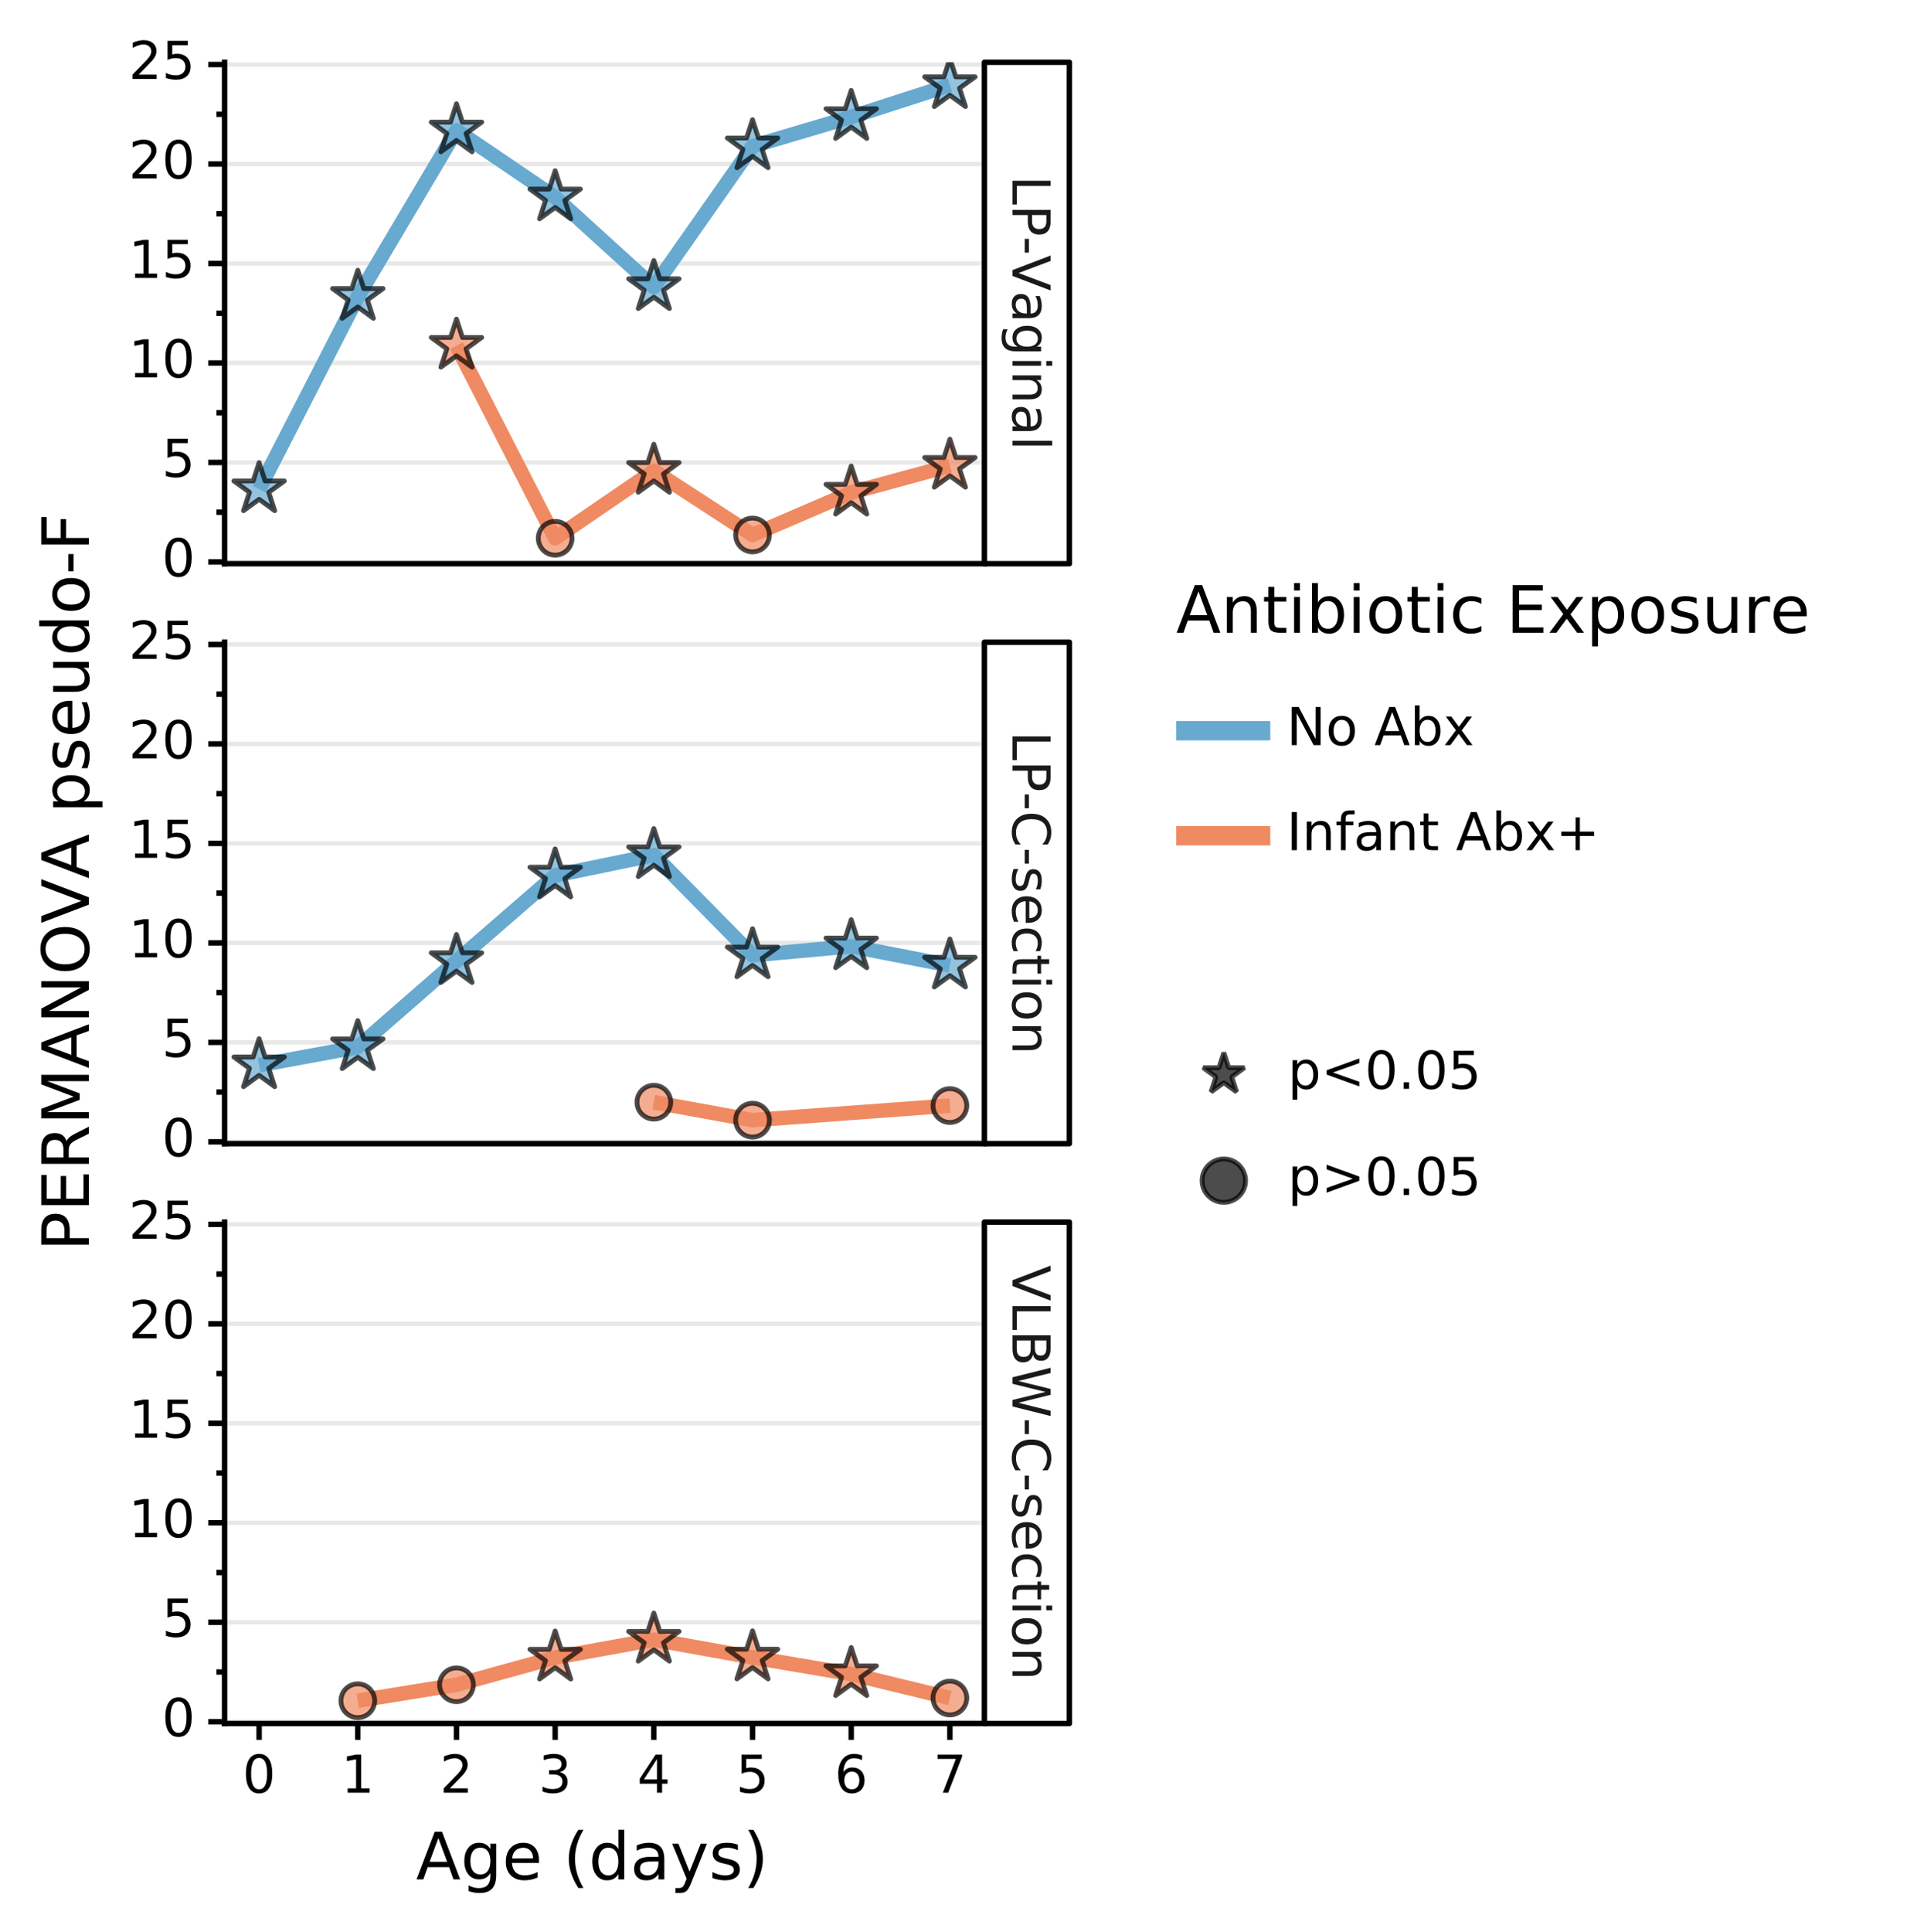 <?xml version="1.0" encoding="utf-8" standalone="no"?>
<!DOCTYPE svg PUBLIC "-//W3C//DTD SVG 1.1//EN"
  "http://www.w3.org/Graphics/SVG/1.1/DTD/svg11.dtd">
<!-- Created with matplotlib (https://matplotlib.org/) -->
<svg height="354.656pt" version="1.1" viewBox="0 0 351.941 354.656" width="351.941pt" xmlns="http://www.w3.org/2000/svg" xmlns:xlink="http://www.w3.org/1999/xlink">
 <rect x="0" y="0" width="351.941" height="354.656" fill="#333333" stroke="none"/>
 <defs>
  <style type="text/css">
*{stroke-linecap:butt;stroke-linejoin:round;}
  </style>
 </defs>
 <g id="figure_1">
  <g id="patch_1">
   <path d="M 0 354.656 
L 351.941 354.656 
L 351.941 0 
L 0 0 
z
" style="fill:#ffffff;stroke:#ffffff;stroke-linejoin:miter;"/>
  </g>
  <g id="axes_1">
   <g id="patch_2">
    <path d="M 41.23 103.472 
L 180.73 103.472 
L 180.73 11.432 
L 41.23 11.432 
z
" style="fill:#ffffff;"/>
   </g>
   <g id="matplotlib.axis_1">
    <g id="xtick_1"/>
    <g id="xtick_2"/>
    <g id="xtick_3"/>
    <g id="xtick_4"/>
    <g id="xtick_5"/>
    <g id="xtick_6"/>
    <g id="xtick_7"/>
    <g id="xtick_8"/>
    <g id="xtick_9"/>
    <g id="xtick_10"/>
    <g id="xtick_11"/>
    <g id="xtick_12"/>
    <g id="xtick_13"/>
    <g id="xtick_14"/>
    <g id="xtick_15"/>
   </g>
   <g id="matplotlib.axis_2">
    <g id="ytick_1">
     <g id="line2d_1">
      <path clip-path="url(#p5995407a06)" d="M 41.23 103.145 
L 180.73 103.145 
" style="fill:none;stroke:#d3d3d3;stroke-opacity:0.5;stroke-width:0.8;"/>
     </g>
     <g id="line2d_2">
      <path d="M 41.23 103.145 
" style="fill:none;stroke:#000000;stroke-width:1.5;"/>
      <defs>
       <path d="M 0 0 
L -3 0 
" id="mfb821dd32e" style="stroke:#000000;"/>
      </defs>
      <g>
       <use style="stroke:#000000;" x="41.23" xlink:href="#mfb821dd32e" y="103.145"/>
      </g>
     </g>
     <g id="text_1">
      <!-- 0 -->
      <defs>
       <path d="M 31.781 66.406 
Q 24.172 66.406 20.328 58.906 
Q 16.5 51.422 16.5 36.375 
Q 16.5 21.391 20.328 13.891 
Q 24.172 6.391 31.781 6.391 
Q 39.453 6.391 43.281 13.891 
Q 47.125 21.391 47.125 36.375 
Q 47.125 51.422 43.281 58.906 
Q 39.453 66.406 31.781 66.406 
z
M 31.781 74.219 
Q 44.047 74.219 50.516 64.516 
Q 56.984 54.828 56.984 36.375 
Q 56.984 17.969 50.516 8.266 
Q 44.047 -1.422 31.781 -1.422 
Q 19.531 -1.422 13.062 8.266 
Q 6.594 17.969 6.594 36.375 
Q 6.594 54.828 13.062 64.516 
Q 19.531 74.219 31.781 74.219 
z
" id="DejaVuSans-48"/>
      </defs>
      <g transform="translate(29.722 105.794)scale(0.096 -0.096)">
       <use xlink:href="#DejaVuSans-48"/>
      </g>
     </g>
    </g>
    <g id="ytick_2">
     <g id="line2d_3">
      <path clip-path="url(#p5995407a06)" d="M 41.23 84.885 
L 180.73 84.885 
" style="fill:none;stroke:#d3d3d3;stroke-opacity:0.5;stroke-width:0.8;"/>
     </g>
     <g id="line2d_4">
      <path d="M 41.23 84.885 
" style="fill:none;stroke:#000000;stroke-width:1.5;"/>
      <g>
       <use style="stroke:#000000;" x="41.23" xlink:href="#mfb821dd32e" y="84.885"/>
      </g>
     </g>
     <g id="text_2">
      <!-- 5 -->
      <defs>
       <path d="M 10.797 72.906 
L 49.516 72.906 
L 49.516 64.594 
L 19.828 64.594 
L 19.828 46.734 
Q 21.969 47.469 24.109 47.828 
Q 26.266 48.188 28.422 48.188 
Q 40.625 48.188 47.75 41.5 
Q 54.891 34.812 54.891 23.391 
Q 54.891 11.625 47.562 5.094 
Q 40.234 -1.422 26.906 -1.422 
Q 22.312 -1.422 17.547 -0.641 
Q 12.797 0.141 7.719 1.703 
L 7.719 11.625 
Q 12.109 9.234 16.797 8.062 
Q 21.484 6.891 26.703 6.891 
Q 35.156 6.891 40.078 11.328 
Q 45.016 15.766 45.016 23.391 
Q 45.016 31 40.078 35.438 
Q 35.156 39.891 26.703 39.891 
Q 22.75 39.891 18.812 39.016 
Q 14.891 38.141 10.797 36.281 
z
" id="DejaVuSans-53"/>
      </defs>
      <g transform="translate(29.722 87.534)scale(0.096 -0.096)">
       <use xlink:href="#DejaVuSans-53"/>
      </g>
     </g>
    </g>
    <g id="ytick_3">
     <g id="line2d_5">
      <path clip-path="url(#p5995407a06)" d="M 41.23 66.625 
L 180.73 66.625 
" style="fill:none;stroke:#d3d3d3;stroke-opacity:0.5;stroke-width:0.8;"/>
     </g>
     <g id="line2d_6">
      <path d="M 41.23 66.625 
" style="fill:none;stroke:#000000;stroke-width:1.5;"/>
      <g>
       <use style="stroke:#000000;" x="41.23" xlink:href="#mfb821dd32e" y="66.625"/>
      </g>
     </g>
     <g id="text_3">
      <!-- 10 -->
      <defs>
       <path d="M 12.406 8.297 
L 28.516 8.297 
L 28.516 63.922 
L 10.984 60.406 
L 10.984 69.391 
L 28.422 72.906 
L 38.281 72.906 
L 38.281 8.297 
L 54.391 8.297 
L 54.391 0 
L 12.406 0 
z
" id="DejaVuSans-49"/>
      </defs>
      <g transform="translate(23.614 69.274)scale(0.096 -0.096)">
       <use xlink:href="#DejaVuSans-49"/>
       <use x="63.623" xlink:href="#DejaVuSans-48"/>
      </g>
     </g>
    </g>
    <g id="ytick_4">
     <g id="line2d_7">
      <path clip-path="url(#p5995407a06)" d="M 41.23 48.365 
L 180.73 48.365 
" style="fill:none;stroke:#d3d3d3;stroke-opacity:0.5;stroke-width:0.8;"/>
     </g>
     <g id="line2d_8">
      <path d="M 41.23 48.365 
" style="fill:none;stroke:#000000;stroke-width:1.5;"/>
      <g>
       <use style="stroke:#000000;" x="41.23" xlink:href="#mfb821dd32e" y="48.365"/>
      </g>
     </g>
     <g id="text_4">
      <!-- 15 -->
      <g transform="translate(23.614 51.014)scale(0.096 -0.096)">
       <use xlink:href="#DejaVuSans-49"/>
       <use x="63.623" xlink:href="#DejaVuSans-53"/>
      </g>
     </g>
    </g>
    <g id="ytick_5">
     <g id="line2d_9">
      <path clip-path="url(#p5995407a06)" d="M 41.23 30.105 
L 180.73 30.105 
" style="fill:none;stroke:#d3d3d3;stroke-opacity:0.5;stroke-width:0.8;"/>
     </g>
     <g id="line2d_10">
      <path d="M 41.23 30.105 
" style="fill:none;stroke:#000000;stroke-width:1.5;"/>
      <g>
       <use style="stroke:#000000;" x="41.23" xlink:href="#mfb821dd32e" y="30.105"/>
      </g>
     </g>
     <g id="text_5">
      <!-- 20 -->
      <defs>
       <path d="M 19.188 8.297 
L 53.609 8.297 
L 53.609 0 
L 7.328 0 
L 7.328 8.297 
Q 12.938 14.109 22.625 23.891 
Q 32.328 33.688 34.812 36.531 
Q 39.547 41.844 41.422 45.531 
Q 43.312 49.219 43.312 52.781 
Q 43.312 58.594 39.234 62.25 
Q 35.156 65.922 28.609 65.922 
Q 23.969 65.922 18.812 64.312 
Q 13.672 62.703 7.812 59.422 
L 7.812 69.391 
Q 13.766 71.781 18.938 73 
Q 24.125 74.219 28.422 74.219 
Q 39.75 74.219 46.484 68.547 
Q 53.219 62.891 53.219 53.422 
Q 53.219 48.922 51.531 44.891 
Q 49.859 40.875 45.406 35.406 
Q 44.188 33.984 37.641 27.219 
Q 31.109 20.453 19.188 8.297 
z
" id="DejaVuSans-50"/>
      </defs>
      <g transform="translate(23.614 32.754)scale(0.096 -0.096)">
       <use xlink:href="#DejaVuSans-50"/>
       <use x="63.623" xlink:href="#DejaVuSans-48"/>
      </g>
     </g>
    </g>
    <g id="ytick_6">
     <g id="line2d_11">
      <path clip-path="url(#p5995407a06)" d="M 41.23 11.845 
L 180.73 11.845 
" style="fill:none;stroke:#d3d3d3;stroke-opacity:0.5;stroke-width:0.8;"/>
     </g>
     <g id="line2d_12">
      <path d="M 41.23 11.845 
" style="fill:none;stroke:#000000;stroke-width:1.5;"/>
      <g>
       <use style="stroke:#000000;" x="41.23" xlink:href="#mfb821dd32e" y="11.845"/>
      </g>
     </g>
     <g id="text_6">
      <!-- 25 -->
      <g transform="translate(23.614 14.495)scale(0.096 -0.096)">
       <use xlink:href="#DejaVuSans-50"/>
       <use x="63.623" xlink:href="#DejaVuSans-53"/>
      </g>
     </g>
    </g>
    <g id="ytick_7">
     <g id="line2d_13">
      <path d="M 41.23 94.015 
" style="fill:none;stroke:#000000;stroke-width:1.5;"/>
      <defs>
       <path d="M 0 0 
L -1.5 0 
" id="me960394cf2" style="stroke:#000000;"/>
      </defs>
      <g>
       <use style="stroke:#000000;" x="41.23" xlink:href="#me960394cf2" y="94.015"/>
      </g>
     </g>
    </g>
    <g id="ytick_8">
     <g id="line2d_14">
      <path d="M 41.23 75.755 
" style="fill:none;stroke:#000000;stroke-width:1.5;"/>
      <g>
       <use style="stroke:#000000;" x="41.23" xlink:href="#me960394cf2" y="75.755"/>
      </g>
     </g>
    </g>
    <g id="ytick_9">
     <g id="line2d_15">
      <path d="M 41.23 57.495 
" style="fill:none;stroke:#000000;stroke-width:1.5;"/>
      <g>
       <use style="stroke:#000000;" x="41.23" xlink:href="#me960394cf2" y="57.495"/>
      </g>
     </g>
    </g>
    <g id="ytick_10">
     <g id="line2d_16">
      <path d="M 41.23 39.235 
" style="fill:none;stroke:#000000;stroke-width:1.5;"/>
      <g>
       <use style="stroke:#000000;" x="41.23" xlink:href="#me960394cf2" y="39.235"/>
      </g>
     </g>
    </g>
    <g id="ytick_11">
     <g id="line2d_17">
      <path d="M 41.23 20.975 
" style="fill:none;stroke:#000000;stroke-width:1.5;"/>
      <g>
       <use style="stroke:#000000;" x="41.23" xlink:href="#me960394cf2" y="20.975"/>
      </g>
     </g>
    </g>
    <g id="text_7">
     <!-- PERMANOVA pseudo-F -->
     <defs>
      <path d="M 19.672 64.797 
L 19.672 37.406 
L 32.078 37.406 
Q 38.969 37.406 42.719 40.969 
Q 46.484 44.531 46.484 51.125 
Q 46.484 57.672 42.719 61.234 
Q 38.969 64.797 32.078 64.797 
z
M 9.812 72.906 
L 32.078 72.906 
Q 44.344 72.906 50.609 67.359 
Q 56.891 61.812 56.891 51.125 
Q 56.891 40.328 50.609 34.812 
Q 44.344 29.297 32.078 29.297 
L 19.672 29.297 
L 19.672 0 
L 9.812 0 
z
" id="DejaVuSans-80"/>
      <path d="M 9.812 72.906 
L 55.906 72.906 
L 55.906 64.594 
L 19.672 64.594 
L 19.672 43.016 
L 54.391 43.016 
L 54.391 34.719 
L 19.672 34.719 
L 19.672 8.297 
L 56.781 8.297 
L 56.781 0 
L 9.812 0 
z
" id="DejaVuSans-69"/>
      <path d="M 44.391 34.188 
Q 47.562 33.109 50.562 29.594 
Q 53.562 26.078 56.594 19.922 
L 66.609 0 
L 56 0 
L 46.688 18.703 
Q 43.062 26.031 39.672 28.422 
Q 36.281 30.812 30.422 30.812 
L 19.672 30.812 
L 19.672 0 
L 9.812 0 
L 9.812 72.906 
L 32.078 72.906 
Q 44.578 72.906 50.734 67.672 
Q 56.891 62.453 56.891 51.906 
Q 56.891 45.016 53.688 40.469 
Q 50.484 35.938 44.391 34.188 
z
M 19.672 64.797 
L 19.672 38.922 
L 32.078 38.922 
Q 39.203 38.922 42.844 42.219 
Q 46.484 45.516 46.484 51.906 
Q 46.484 58.297 42.844 61.547 
Q 39.203 64.797 32.078 64.797 
z
" id="DejaVuSans-82"/>
      <path d="M 9.812 72.906 
L 24.516 72.906 
L 43.109 23.297 
L 61.812 72.906 
L 76.516 72.906 
L 76.516 0 
L 66.891 0 
L 66.891 64.016 
L 48.094 14.016 
L 38.188 14.016 
L 19.391 64.016 
L 19.391 0 
L 9.812 0 
z
" id="DejaVuSans-77"/>
      <path d="M 34.188 63.188 
L 20.797 26.906 
L 47.609 26.906 
z
M 28.609 72.906 
L 39.797 72.906 
L 67.578 0 
L 57.328 0 
L 50.688 18.703 
L 17.828 18.703 
L 11.188 0 
L 0.781 0 
z
" id="DejaVuSans-65"/>
      <path d="M 9.812 72.906 
L 23.094 72.906 
L 55.422 11.922 
L 55.422 72.906 
L 64.984 72.906 
L 64.984 0 
L 51.703 0 
L 19.391 60.984 
L 19.391 0 
L 9.812 0 
z
" id="DejaVuSans-78"/>
      <path d="M 39.406 66.219 
Q 28.656 66.219 22.328 58.203 
Q 16.016 50.203 16.016 36.375 
Q 16.016 22.609 22.328 14.594 
Q 28.656 6.594 39.406 6.594 
Q 50.141 6.594 56.422 14.594 
Q 62.703 22.609 62.703 36.375 
Q 62.703 50.203 56.422 58.203 
Q 50.141 66.219 39.406 66.219 
z
M 39.406 74.219 
Q 54.734 74.219 63.906 63.938 
Q 73.094 53.656 73.094 36.375 
Q 73.094 19.141 63.906 8.859 
Q 54.734 -1.422 39.406 -1.422 
Q 24.031 -1.422 14.812 8.828 
Q 5.609 19.094 5.609 36.375 
Q 5.609 53.656 14.812 63.938 
Q 24.031 74.219 39.406 74.219 
z
" id="DejaVuSans-79"/>
      <path d="M 28.609 0 
L 0.781 72.906 
L 11.078 72.906 
L 34.188 11.531 
L 57.328 72.906 
L 67.578 72.906 
L 39.797 0 
z
" id="DejaVuSans-86"/>
      <path id="DejaVuSans-32"/>
      <path d="M 18.109 8.203 
L 18.109 -20.797 
L 9.078 -20.797 
L 9.078 54.688 
L 18.109 54.688 
L 18.109 46.391 
Q 20.953 51.266 25.266 53.625 
Q 29.594 56 35.594 56 
Q 45.562 56 51.781 48.094 
Q 58.016 40.188 58.016 27.297 
Q 58.016 14.406 51.781 6.484 
Q 45.562 -1.422 35.594 -1.422 
Q 29.594 -1.422 25.266 0.953 
Q 20.953 3.328 18.109 8.203 
z
M 48.688 27.297 
Q 48.688 37.203 44.609 42.844 
Q 40.531 48.484 33.406 48.484 
Q 26.266 48.484 22.188 42.844 
Q 18.109 37.203 18.109 27.297 
Q 18.109 17.391 22.188 11.75 
Q 26.266 6.109 33.406 6.109 
Q 40.531 6.109 44.609 11.75 
Q 48.688 17.391 48.688 27.297 
z
" id="DejaVuSans-112"/>
      <path d="M 44.281 53.078 
L 44.281 44.578 
Q 40.484 46.531 36.375 47.5 
Q 32.281 48.484 27.875 48.484 
Q 21.188 48.484 17.844 46.438 
Q 14.5 44.391 14.5 40.281 
Q 14.5 37.156 16.891 35.375 
Q 19.281 33.594 26.516 31.984 
L 29.594 31.297 
Q 39.156 29.25 43.188 25.516 
Q 47.219 21.781 47.219 15.094 
Q 47.219 7.469 41.188 3.016 
Q 35.156 -1.422 24.609 -1.422 
Q 20.219 -1.422 15.453 -0.562 
Q 10.688 0.297 5.422 2 
L 5.422 11.281 
Q 10.406 8.688 15.234 7.391 
Q 20.062 6.109 24.812 6.109 
Q 31.156 6.109 34.562 8.281 
Q 37.984 10.453 37.984 14.406 
Q 37.984 18.062 35.516 20.016 
Q 33.062 21.969 24.703 23.781 
L 21.578 24.516 
Q 13.234 26.266 9.516 29.906 
Q 5.812 33.547 5.812 39.891 
Q 5.812 47.609 11.281 51.797 
Q 16.75 56 26.812 56 
Q 31.781 56 36.172 55.266 
Q 40.578 54.547 44.281 53.078 
z
" id="DejaVuSans-115"/>
      <path d="M 56.203 29.594 
L 56.203 25.203 
L 14.891 25.203 
Q 15.484 15.922 20.484 11.062 
Q 25.484 6.203 34.422 6.203 
Q 39.594 6.203 44.453 7.469 
Q 49.312 8.734 54.109 11.281 
L 54.109 2.781 
Q 49.266 0.734 44.188 -0.344 
Q 39.109 -1.422 33.891 -1.422 
Q 20.797 -1.422 13.156 6.188 
Q 5.516 13.812 5.516 26.812 
Q 5.516 40.234 12.766 48.109 
Q 20.016 56 32.328 56 
Q 43.359 56 49.781 48.891 
Q 56.203 41.797 56.203 29.594 
z
M 47.219 32.234 
Q 47.125 39.594 43.094 43.984 
Q 39.062 48.391 32.422 48.391 
Q 24.906 48.391 20.391 44.141 
Q 15.875 39.891 15.188 32.172 
z
" id="DejaVuSans-101"/>
      <path d="M 8.5 21.578 
L 8.5 54.688 
L 17.484 54.688 
L 17.484 21.922 
Q 17.484 14.156 20.5 10.266 
Q 23.531 6.391 29.594 6.391 
Q 36.859 6.391 41.078 11.031 
Q 45.312 15.672 45.312 23.688 
L 45.312 54.688 
L 54.297 54.688 
L 54.297 0 
L 45.312 0 
L 45.312 8.406 
Q 42.047 3.422 37.719 1 
Q 33.406 -1.422 27.688 -1.422 
Q 18.266 -1.422 13.375 4.438 
Q 8.5 10.297 8.5 21.578 
z
M 31.109 56 
z
" id="DejaVuSans-117"/>
      <path d="M 45.406 46.391 
L 45.406 75.984 
L 54.391 75.984 
L 54.391 0 
L 45.406 0 
L 45.406 8.203 
Q 42.578 3.328 38.25 0.953 
Q 33.938 -1.422 27.875 -1.422 
Q 17.969 -1.422 11.734 6.484 
Q 5.516 14.406 5.516 27.297 
Q 5.516 40.188 11.734 48.094 
Q 17.969 56 27.875 56 
Q 33.938 56 38.25 53.625 
Q 42.578 51.266 45.406 46.391 
z
M 14.797 27.297 
Q 14.797 17.391 18.875 11.75 
Q 22.953 6.109 30.078 6.109 
Q 37.203 6.109 41.297 11.75 
Q 45.406 17.391 45.406 27.297 
Q 45.406 37.203 41.297 42.844 
Q 37.203 48.484 30.078 48.484 
Q 22.953 48.484 18.875 42.844 
Q 14.797 37.203 14.797 27.297 
z
" id="DejaVuSans-100"/>
      <path d="M 30.609 48.391 
Q 23.391 48.391 19.188 42.75 
Q 14.984 37.109 14.984 27.297 
Q 14.984 17.484 19.156 11.844 
Q 23.344 6.203 30.609 6.203 
Q 37.797 6.203 41.984 11.859 
Q 46.188 17.531 46.188 27.297 
Q 46.188 37.016 41.984 42.703 
Q 37.797 48.391 30.609 48.391 
z
M 30.609 56 
Q 42.328 56 49.016 48.375 
Q 55.719 40.766 55.719 27.297 
Q 55.719 13.875 49.016 6.219 
Q 42.328 -1.422 30.609 -1.422 
Q 18.844 -1.422 12.172 6.219 
Q 5.516 13.875 5.516 27.297 
Q 5.516 40.766 12.172 48.375 
Q 18.844 56 30.609 56 
z
" id="DejaVuSans-111"/>
      <path d="M 4.891 31.391 
L 31.203 31.391 
L 31.203 23.391 
L 4.891 23.391 
z
" id="DejaVuSans-45"/>
      <path d="M 9.812 72.906 
L 51.703 72.906 
L 51.703 64.594 
L 19.672 64.594 
L 19.672 43.109 
L 48.578 43.109 
L 48.578 34.812 
L 19.672 34.812 
L 19.672 0 
L 9.812 0 
z
" id="DejaVuSans-70"/>
     </defs>
     <g transform="translate(16.318 229.618)rotate(-90)scale(0.12 -0.12)">
      <use xlink:href="#DejaVuSans-80"/>
      <use x="60.303" xlink:href="#DejaVuSans-69"/>
      <use x="123.486" xlink:href="#DejaVuSans-82"/>
      <use x="192.969" xlink:href="#DejaVuSans-77"/>
      <use x="279.248" xlink:href="#DejaVuSans-65"/>
      <use x="347.656" xlink:href="#DejaVuSans-78"/>
      <use x="422.461" xlink:href="#DejaVuSans-79"/>
      <use x="501.156" xlink:href="#DejaVuSans-86"/>
      <use x="569.471" xlink:href="#DejaVuSans-65"/>
      <use x="637.879" xlink:href="#DejaVuSans-32"/>
      <use x="669.666" xlink:href="#DejaVuSans-112"/>
      <use x="733.143" xlink:href="#DejaVuSans-115"/>
      <use x="785.242" xlink:href="#DejaVuSans-101"/>
      <use x="846.766" xlink:href="#DejaVuSans-117"/>
      <use x="910.145" xlink:href="#DejaVuSans-100"/>
      <use x="973.621" xlink:href="#DejaVuSans-111"/>
      <use x="1034.818" xlink:href="#DejaVuSans-45"/>
      <use x="1070.902" xlink:href="#DejaVuSans-70"/>
     </g>
    </g>
   </g>
   <g id="line2d_18">
    <path clip-path="url(#p5995407a06)" d="M 47.571 89.79 
L 65.688 54.478 
L 83.804 23.92 
L 101.921 36.216 
L 120.038 52.689 
L 138.155 26.839 
L 156.272 21.467 
L 174.389 15.615 
" style="fill:none;stroke:#67a9cf;stroke-width:2.659;"/>
   </g>
   <g id="line2d_19">
    <path clip-path="url(#p5995407a06)" d="M 83.804 63.447 
L 101.921 98.798 
L 120.038 86.411 
L 138.155 98.196 
L 156.272 90.415 
L 174.389 85.482 
" style="fill:none;stroke:#ef8a62;stroke-width:2.659;"/>
   </g>
   <g id="PathCollection_1">
    <path clip-path="url(#p5995407a06)" d="M 47.571 84.916 
L 46.476 88.284 
L 42.935 88.284 
L 45.8 90.365 
L 44.706 93.733 
L 47.571 91.652 
L 50.436 93.733 
L 49.341 90.365 
L 52.206 88.284 
L 48.665 88.284 
z
" style="fill:#67a9cf;fill-opacity:0.698;stroke:#000000;stroke-opacity:0.698;stroke-width:0.886;"/>
    <path clip-path="url(#p5995407a06)" d="M 65.688 49.604 
L 64.593 52.972 
L 61.052 52.972 
L 63.917 55.053 
L 62.823 58.422 
L 65.688 56.34 
L 68.553 58.422 
L 67.458 55.053 
L 70.323 52.972 
L 66.782 52.972 
z
" style="fill:#67a9cf;fill-opacity:0.698;stroke:#000000;stroke-opacity:0.698;stroke-width:0.886;"/>
    <path clip-path="url(#p5995407a06)" d="M 83.804 19.046 
L 82.71 22.414 
L 79.169 22.414 
L 82.034 24.496 
L 80.939 27.864 
L 83.804 25.782 
L 86.669 27.864 
L 85.575 24.496 
L 88.44 22.414 
L 84.899 22.414 
z
" style="fill:#67a9cf;fill-opacity:0.698;stroke:#000000;stroke-opacity:0.698;stroke-width:0.886;"/>
    <path clip-path="url(#p5995407a06)" d="M 101.921 31.342 
L 100.827 34.71 
L 97.286 34.71 
L 100.151 36.791 
L 99.056 40.159 
L 101.921 38.078 
L 104.786 40.159 
L 103.692 36.791 
L 106.557 34.71 
L 103.016 34.71 
z
" style="fill:#67a9cf;fill-opacity:0.698;stroke:#000000;stroke-opacity:0.698;stroke-width:0.886;"/>
    <path clip-path="url(#p5995407a06)" d="M 120.038 47.814 
L 118.944 51.182 
L 115.403 51.182 
L 118.268 53.264 
L 117.173 56.632 
L 120.038 54.55 
L 122.903 56.632 
L 121.809 53.264 
L 124.674 51.182 
L 121.133 51.182 
z
" style="fill:#67a9cf;fill-opacity:0.698;stroke:#000000;stroke-opacity:0.698;stroke-width:0.886;"/>
    <path clip-path="url(#p5995407a06)" d="M 138.155 21.964 
L 137.061 25.332 
L 133.519 25.332 
L 136.384 27.414 
L 135.29 30.782 
L 138.155 28.7 
L 141.02 30.782 
L 139.926 27.414 
L 142.791 25.332 
L 139.249 25.332 
z
" style="fill:#67a9cf;fill-opacity:0.698;stroke:#000000;stroke-opacity:0.698;stroke-width:0.886;"/>
    <path clip-path="url(#p5995407a06)" d="M 156.272 16.593 
L 155.178 19.961 
L 151.636 19.961 
L 154.501 22.042 
L 153.407 25.41 
L 156.272 23.329 
L 159.137 25.41 
L 158.043 22.042 
L 160.908 19.961 
L 157.366 19.961 
z
" style="fill:#67a9cf;fill-opacity:0.698;stroke:#000000;stroke-opacity:0.698;stroke-width:0.886;"/>
    <path clip-path="url(#p5995407a06)" d="M 174.389 10.741 
L 173.295 14.109 
L 169.753 14.109 
L 172.618 16.191 
L 171.524 19.559 
L 174.389 17.477 
L 177.254 19.559 
L 176.16 16.191 
L 179.025 14.109 
L 175.483 14.109 
z
" style="fill:#67a9cf;fill-opacity:0.698;stroke:#000000;stroke-opacity:0.698;stroke-width:0.886;"/>
    <path clip-path="url(#p5995407a06)" d="M 83.804 58.573 
L 82.71 61.941 
L 79.169 61.941 
L 82.034 64.022 
L 80.939 67.39 
L 83.804 65.309 
L 86.669 67.39 
L 85.575 64.022 
L 88.44 61.941 
L 84.899 61.941 
z
" style="fill:#ef8a62;fill-opacity:0.698;stroke:#000000;stroke-opacity:0.698;stroke-width:0.886;"/>
    <path clip-path="url(#p5995407a06)" d="M 120.038 81.536 
L 118.944 84.904 
L 115.403 84.904 
L 118.268 86.986 
L 117.173 90.354 
L 120.038 88.272 
L 122.903 90.354 
L 121.809 86.986 
L 124.674 84.904 
L 121.133 84.904 
z
" style="fill:#ef8a62;fill-opacity:0.698;stroke:#000000;stroke-opacity:0.698;stroke-width:0.886;"/>
    <path clip-path="url(#p5995407a06)" d="M 156.272 85.541 
L 155.178 88.909 
L 151.636 88.909 
L 154.501 90.99 
L 153.407 94.358 
L 156.272 92.277 
L 159.137 94.358 
L 158.043 90.99 
L 160.908 88.909 
L 157.366 88.909 
z
" style="fill:#ef8a62;fill-opacity:0.698;stroke:#000000;stroke-opacity:0.698;stroke-width:0.886;"/>
    <path clip-path="url(#p5995407a06)" d="M 174.389 80.608 
L 173.295 83.976 
L 169.753 83.976 
L 172.618 86.057 
L 171.524 89.425 
L 174.389 87.344 
L 177.254 89.425 
L 176.16 86.057 
L 179.025 83.976 
L 175.483 83.976 
z
" style="fill:#ef8a62;fill-opacity:0.698;stroke:#000000;stroke-opacity:0.698;stroke-width:0.886;"/>
   </g>
   <g id="PathCollection_2">
    <path clip-path="url(#p5995407a06)" d="M 101.921 101.899 
C 102.744 101.899 103.533 101.573 104.115 100.991 
C 104.696 100.409 105.023 99.62 105.023 98.798 
C 105.023 97.975 104.696 97.186 104.115 96.604 
C 103.533 96.023 102.744 95.696 101.921 95.696 
C 101.099 95.696 100.31 96.023 99.728 96.604 
C 99.146 97.186 98.82 97.975 98.82 98.798 
C 98.82 99.62 99.146 100.409 99.728 100.991 
C 100.31 101.573 101.099 101.899 101.921 101.899 
z
" style="fill:#ef8a62;fill-opacity:0.698;stroke:#000000;stroke-opacity:0.698;stroke-width:0.886;"/>
    <path clip-path="url(#p5995407a06)" d="M 138.155 101.297 
C 138.978 101.297 139.767 100.971 140.348 100.389 
C 140.93 99.807 141.257 99.018 141.257 98.196 
C 141.257 97.373 140.93 96.584 140.348 96.002 
C 139.767 95.421 138.978 95.094 138.155 95.094 
C 137.332 95.094 136.543 95.421 135.962 96.002 
C 135.38 96.584 135.053 97.373 135.053 98.196 
C 135.053 99.018 135.38 99.807 135.962 100.389 
C 136.543 100.971 137.332 101.297 138.155 101.297 
z
" style="fill:#ef8a62;fill-opacity:0.698;stroke:#000000;stroke-opacity:0.698;stroke-width:0.886;"/>
   </g>
   <g id="patch_3">
    <path d="M 180.73 103.472 
L 196.33 103.472 
L 196.33 11.432 
L 180.73 11.432 
z
" style="fill:none;stroke:#000000;stroke-linejoin:miter;"/>
   </g>
   <g id="patch_4">
    <path d="M 41.23 103.472 
L 41.23 11.432 
" style="fill:none;stroke:#000000;stroke-linecap:square;stroke-linejoin:miter;"/>
   </g>
   <g id="patch_5">
    <path d="M 41.23 103.472 
L 180.73 103.472 
" style="fill:none;stroke:#000000;stroke-linecap:square;stroke-linejoin:miter;"/>
   </g>
   <g id="text_8">
    <!-- LP-Vaginal -->
    <defs>
     <path d="M 9.812 72.906 
L 19.672 72.906 
L 19.672 8.297 
L 55.172 8.297 
L 55.172 0 
L 9.812 0 
z
" id="DejaVuSans-76"/>
     <path d="M 34.281 27.484 
Q 23.391 27.484 19.188 25 
Q 14.984 22.516 14.984 16.5 
Q 14.984 11.719 18.141 8.906 
Q 21.297 6.109 26.703 6.109 
Q 34.188 6.109 38.703 11.406 
Q 43.219 16.703 43.219 25.484 
L 43.219 27.484 
z
M 52.203 31.203 
L 52.203 0 
L 43.219 0 
L 43.219 8.297 
Q 40.141 3.328 35.547 0.953 
Q 30.953 -1.422 24.312 -1.422 
Q 15.922 -1.422 10.953 3.297 
Q 6 8.016 6 15.922 
Q 6 25.141 12.172 29.828 
Q 18.359 34.516 30.609 34.516 
L 43.219 34.516 
L 43.219 35.406 
Q 43.219 41.609 39.141 45 
Q 35.062 48.391 27.688 48.391 
Q 23 48.391 18.547 47.266 
Q 14.109 46.141 10.016 43.891 
L 10.016 52.203 
Q 14.938 54.109 19.578 55.047 
Q 24.219 56 28.609 56 
Q 40.484 56 46.344 49.844 
Q 52.203 43.703 52.203 31.203 
z
" id="DejaVuSans-97"/>
     <path d="M 45.406 27.984 
Q 45.406 37.75 41.375 43.109 
Q 37.359 48.484 30.078 48.484 
Q 22.859 48.484 18.828 43.109 
Q 14.797 37.75 14.797 27.984 
Q 14.797 18.266 18.828 12.891 
Q 22.859 7.516 30.078 7.516 
Q 37.359 7.516 41.375 12.891 
Q 45.406 18.266 45.406 27.984 
z
M 54.391 6.781 
Q 54.391 -7.172 48.188 -13.984 
Q 42 -20.797 29.203 -20.797 
Q 24.469 -20.797 20.266 -20.094 
Q 16.062 -19.391 12.109 -17.922 
L 12.109 -9.188 
Q 16.062 -11.328 19.922 -12.344 
Q 23.781 -13.375 27.781 -13.375 
Q 36.625 -13.375 41.016 -8.766 
Q 45.406 -4.156 45.406 5.172 
L 45.406 9.625 
Q 42.625 4.781 38.281 2.391 
Q 33.938 0 27.875 0 
Q 17.828 0 11.672 7.656 
Q 5.516 15.328 5.516 27.984 
Q 5.516 40.672 11.672 48.328 
Q 17.828 56 27.875 56 
Q 33.938 56 38.281 53.609 
Q 42.625 51.219 45.406 46.391 
L 45.406 54.688 
L 54.391 54.688 
z
" id="DejaVuSans-103"/>
     <path d="M 9.422 54.688 
L 18.406 54.688 
L 18.406 0 
L 9.422 0 
z
M 9.422 75.984 
L 18.406 75.984 
L 18.406 64.594 
L 9.422 64.594 
z
" id="DejaVuSans-105"/>
     <path d="M 54.891 33.016 
L 54.891 0 
L 45.906 0 
L 45.906 32.719 
Q 45.906 40.484 42.875 44.328 
Q 39.844 48.188 33.797 48.188 
Q 26.516 48.188 22.312 43.547 
Q 18.109 38.922 18.109 30.906 
L 18.109 0 
L 9.078 0 
L 9.078 54.688 
L 18.109 54.688 
L 18.109 46.188 
Q 21.344 51.125 25.703 53.562 
Q 30.078 56 35.797 56 
Q 45.219 56 50.047 50.172 
Q 54.891 44.344 54.891 33.016 
z
" id="DejaVuSans-110"/>
     <path d="M 9.422 75.984 
L 18.406 75.984 
L 18.406 0 
L 9.422 0 
z
" id="DejaVuSans-108"/>
    </defs>
    <g style="fill:#1a1a1a;" transform="translate(185.881 32.239)rotate(-270)scale(0.096 -0.096)">
     <use xlink:href="#DejaVuSans-76"/>
     <use x="55.713" xlink:href="#DejaVuSans-80"/>
     <use x="115.984" xlink:href="#DejaVuSans-45"/>
     <use x="151.99" xlink:href="#DejaVuSans-86"/>
     <use x="220.289" xlink:href="#DejaVuSans-97"/>
     <use x="281.568" xlink:href="#DejaVuSans-103"/>
     <use x="345.045" xlink:href="#DejaVuSans-105"/>
     <use x="372.828" xlink:href="#DejaVuSans-110"/>
     <use x="436.207" xlink:href="#DejaVuSans-97"/>
     <use x="497.486" xlink:href="#DejaVuSans-108"/>
    </g>
   </g>
   <g id="patch_6">
    <path d="M 203.53 237.859 
L 344.741 237.859 
L 344.741 85.965 
L 203.53 85.965 
z
" style="fill:#ffffff;"/>
   </g>
   <g id="text_9">
    <!-- Antibiotic Exposure -->
    <defs>
     <path d="M 18.312 70.219 
L 18.312 54.688 
L 36.812 54.688 
L 36.812 47.703 
L 18.312 47.703 
L 18.312 18.016 
Q 18.312 11.328 20.141 9.422 
Q 21.969 7.516 27.594 7.516 
L 36.812 7.516 
L 36.812 0 
L 27.594 0 
Q 17.188 0 13.234 3.875 
Q 9.281 7.766 9.281 18.016 
L 9.281 47.703 
L 2.688 47.703 
L 2.688 54.688 
L 9.281 54.688 
L 9.281 70.219 
z
" id="DejaVuSans-116"/>
     <path d="M 48.688 27.297 
Q 48.688 37.203 44.609 42.844 
Q 40.531 48.484 33.406 48.484 
Q 26.266 48.484 22.188 42.844 
Q 18.109 37.203 18.109 27.297 
Q 18.109 17.391 22.188 11.75 
Q 26.266 6.109 33.406 6.109 
Q 40.531 6.109 44.609 11.75 
Q 48.688 17.391 48.688 27.297 
z
M 18.109 46.391 
Q 20.953 51.266 25.266 53.625 
Q 29.594 56 35.594 56 
Q 45.562 56 51.781 48.094 
Q 58.016 40.188 58.016 27.297 
Q 58.016 14.406 51.781 6.484 
Q 45.562 -1.422 35.594 -1.422 
Q 29.594 -1.422 25.266 0.953 
Q 20.953 3.328 18.109 8.203 
L 18.109 0 
L 9.078 0 
L 9.078 75.984 
L 18.109 75.984 
z
" id="DejaVuSans-98"/>
     <path d="M 48.781 52.594 
L 48.781 44.188 
Q 44.969 46.297 41.141 47.344 
Q 37.312 48.391 33.406 48.391 
Q 24.656 48.391 19.812 42.844 
Q 14.984 37.312 14.984 27.297 
Q 14.984 17.281 19.812 11.734 
Q 24.656 6.203 33.406 6.203 
Q 37.312 6.203 41.141 7.25 
Q 44.969 8.297 48.781 10.406 
L 48.781 2.094 
Q 45.016 0.344 40.984 -0.531 
Q 36.969 -1.422 32.422 -1.422 
Q 20.062 -1.422 12.781 6.344 
Q 5.516 14.109 5.516 27.297 
Q 5.516 40.672 12.859 48.328 
Q 20.219 56 33.016 56 
Q 37.156 56 41.109 55.141 
Q 45.062 54.297 48.781 52.594 
z
" id="DejaVuSans-99"/>
     <path d="M 54.891 54.688 
L 35.109 28.078 
L 55.906 0 
L 45.312 0 
L 29.391 21.484 
L 13.484 0 
L 2.875 0 
L 24.125 28.609 
L 4.688 54.688 
L 15.281 54.688 
L 29.781 35.203 
L 44.281 54.688 
z
" id="DejaVuSans-120"/>
     <path d="M 41.109 46.297 
Q 39.594 47.172 37.812 47.578 
Q 36.031 48 33.891 48 
Q 26.266 48 22.188 43.047 
Q 18.109 38.094 18.109 28.812 
L 18.109 0 
L 9.078 0 
L 9.078 54.688 
L 18.109 54.688 
L 18.109 46.188 
Q 20.953 51.172 25.484 53.578 
Q 30.031 56 36.531 56 
Q 37.453 56 38.578 55.875 
Q 39.703 55.766 41.062 55.516 
z
" id="DejaVuSans-114"/>
    </defs>
    <g transform="translate(215.93 116.145)scale(0.12 -0.12)">
     <use xlink:href="#DejaVuSans-65"/>
     <use x="68.408" xlink:href="#DejaVuSans-110"/>
     <use x="131.787" xlink:href="#DejaVuSans-116"/>
     <use x="170.996" xlink:href="#DejaVuSans-105"/>
     <use x="198.779" xlink:href="#DejaVuSans-98"/>
     <use x="262.256" xlink:href="#DejaVuSans-105"/>
     <use x="290.039" xlink:href="#DejaVuSans-111"/>
     <use x="351.221" xlink:href="#DejaVuSans-116"/>
     <use x="390.43" xlink:href="#DejaVuSans-105"/>
     <use x="418.213" xlink:href="#DejaVuSans-99"/>
     <use x="473.193" xlink:href="#DejaVuSans-32"/>
     <use x="504.98" xlink:href="#DejaVuSans-69"/>
     <use x="568.164" xlink:href="#DejaVuSans-120"/>
     <use x="627.344" xlink:href="#DejaVuSans-112"/>
     <use x="690.82" xlink:href="#DejaVuSans-111"/>
     <use x="752.002" xlink:href="#DejaVuSans-115"/>
     <use x="804.102" xlink:href="#DejaVuSans-117"/>
     <use x="867.48" xlink:href="#DejaVuSans-114"/>
     <use x="908.562" xlink:href="#DejaVuSans-101"/>
    </g>
    <!--  -->
    <g transform="translate(215.93 126.847)scale(0.12 -0.12)"/>
   </g>
   <g id="patch_7">
    <path clip-path="url(#pb4fbc54474)" d="M 215.93 142.76 
L 233.21 142.76 
L 233.21 125.48 
L 215.93 125.48 
z
" style="fill:none;"/>
   </g>
   <g id="line2d_20">
    <path clip-path="url(#pb4fbc54474)" d="M 215.93 134.12 
L 233.21 134.12 
" style="fill:none;stroke:#67a9cf;stroke-width:3.545;"/>
   </g>
   <g id="text_10">
    <!-- No Abx -->
    <g transform="translate(236.21 136.769)scale(0.096 -0.096)">
     <use xlink:href="#DejaVuSans-78"/>
     <use x="74.805" xlink:href="#DejaVuSans-111"/>
     <use x="135.986" xlink:href="#DejaVuSans-32"/>
     <use x="167.773" xlink:href="#DejaVuSans-65"/>
     <use x="236.182" xlink:href="#DejaVuSans-98"/>
     <use x="299.658" xlink:href="#DejaVuSans-120"/>
    </g>
   </g>
   <g id="patch_8">
    <path clip-path="url(#p00b2a87220)" d="M 215.93 162.04 
L 233.21 162.04 
L 233.21 144.76 
L 215.93 144.76 
z
" style="fill:none;"/>
   </g>
   <g id="line2d_21">
    <path clip-path="url(#p00b2a87220)" d="M 215.93 153.4 
L 233.21 153.4 
" style="fill:none;stroke:#ef8a62;stroke-width:3.545;"/>
   </g>
   <g id="text_11">
    <!-- Infant Abx+ -->
    <defs>
     <path d="M 9.812 72.906 
L 19.672 72.906 
L 19.672 0 
L 9.812 0 
z
" id="DejaVuSans-73"/>
     <path d="M 37.109 75.984 
L 37.109 68.5 
L 28.516 68.5 
Q 23.688 68.5 21.797 66.547 
Q 19.922 64.594 19.922 59.516 
L 19.922 54.688 
L 34.719 54.688 
L 34.719 47.703 
L 19.922 47.703 
L 19.922 0 
L 10.891 0 
L 10.891 47.703 
L 2.297 47.703 
L 2.297 54.688 
L 10.891 54.688 
L 10.891 58.5 
Q 10.891 67.625 15.141 71.797 
Q 19.391 75.984 28.609 75.984 
z
" id="DejaVuSans-102"/>
     <path d="M 46 62.703 
L 46 35.5 
L 73.188 35.5 
L 73.188 27.203 
L 46 27.203 
L 46 0 
L 37.797 0 
L 37.797 27.203 
L 10.594 27.203 
L 10.594 35.5 
L 37.797 35.5 
L 37.797 62.703 
z
" id="DejaVuSans-43"/>
    </defs>
    <g transform="translate(236.21 156.049)scale(0.096 -0.096)">
     <use xlink:href="#DejaVuSans-73"/>
     <use x="29.492" xlink:href="#DejaVuSans-110"/>
     <use x="92.871" xlink:href="#DejaVuSans-102"/>
     <use x="128.076" xlink:href="#DejaVuSans-97"/>
     <use x="189.355" xlink:href="#DejaVuSans-110"/>
     <use x="252.734" xlink:href="#DejaVuSans-116"/>
     <use x="291.943" xlink:href="#DejaVuSans-32"/>
     <use x="323.73" xlink:href="#DejaVuSans-65"/>
     <use x="392.139" xlink:href="#DejaVuSans-98"/>
     <use x="455.615" xlink:href="#DejaVuSans-120"/>
     <use x="514.795" xlink:href="#DejaVuSans-43"/>
    </g>
   </g>
   <g id="patch_9">
    <path clip-path="url(#p668e562af4)" d="M 215.93 205.956 
L 233.432 205.956 
L 233.432 188.454 
L 215.93 188.454 
z
" style="fill:none;"/>
   </g>
   <g id="line2d_22">
    <path clip-path="url(#p668e562af4)" d="M 224.681 197.205 
" style="fill:none;stroke:#1f77b4;stroke-linecap:square;stroke-opacity:0.7;stroke-width:1.5;"/>
    <defs>
     <path d="M 0 -3.988 
L -0.895 -1.232 
L -3.793 -1.232 
L -1.449 0.471 
L -2.344 3.226 
L -0 1.523 
L 2.344 3.226 
L 1.449 0.471 
L 3.793 -1.232 
L 0.895 -1.232 
z
" id="m98ea10f4b7" style="stroke:#000000;stroke-linejoin:bevel;stroke-opacity:0.7;stroke-width:0.886;"/>
    </defs>
    <g clip-path="url(#p668e562af4)">
     <use style="fill-opacity:0.7;stroke:#000000;stroke-linejoin:bevel;stroke-opacity:0.7;stroke-width:0.886;" x="224.681" xlink:href="#m98ea10f4b7" y="197.205"/>
    </g>
   </g>
   <g id="text_12">
    <!-- p&lt;0.05 -->
    <defs>
     <path d="M 73.188 49.219 
L 22.797 31.297 
L 73.188 13.484 
L 73.188 4.594 
L 10.594 27.297 
L 10.594 35.406 
L 73.188 58.109 
z
" id="DejaVuSans-60"/>
     <path d="M 10.688 12.406 
L 21 12.406 
L 21 0 
L 10.688 0 
z
" id="DejaVuSans-46"/>
    </defs>
    <g transform="translate(236.432 199.854)scale(0.096 -0.096)">
     <use xlink:href="#DejaVuSans-112"/>
     <use x="63.477" xlink:href="#DejaVuSans-60"/>
     <use x="147.266" xlink:href="#DejaVuSans-48"/>
     <use x="210.889" xlink:href="#DejaVuSans-46"/>
     <use x="242.676" xlink:href="#DejaVuSans-48"/>
     <use x="306.299" xlink:href="#DejaVuSans-53"/>
    </g>
   </g>
   <g id="patch_10">
    <path clip-path="url(#p870ee27ea1)" d="M 215.93 225.459 
L 233.432 225.459 
L 233.432 207.956 
L 215.93 207.956 
z
" style="fill:none;"/>
   </g>
   <g id="line2d_23">
    <path clip-path="url(#p870ee27ea1)" d="M 224.681 216.707 
" style="fill:none;stroke:#1f77b4;stroke-linecap:square;stroke-opacity:0.7;stroke-width:1.5;"/>
    <defs>
     <path d="M 0 3.988 
C 1.058 3.988 2.072 3.568 2.82 2.82 
C 3.568 2.072 3.988 1.058 3.988 0 
C 3.988 -1.058 3.568 -2.072 2.82 -2.82 
C 2.072 -3.568 1.058 -3.988 0 -3.988 
C -1.058 -3.988 -2.072 -3.568 -2.82 -2.82 
C -3.568 -2.072 -3.988 -1.058 -3.988 0 
C -3.988 1.058 -3.568 2.072 -2.82 2.82 
C -2.072 3.568 -1.058 3.988 0 3.988 
z
" id="mc1487c0dbb" style="stroke:#000000;stroke-opacity:0.7;stroke-width:0.886;"/>
    </defs>
    <g clip-path="url(#p870ee27ea1)">
     <use style="fill-opacity:0.7;stroke:#000000;stroke-opacity:0.7;stroke-width:0.886;" x="224.681" xlink:href="#mc1487c0dbb" y="216.707"/>
    </g>
   </g>
   <g id="text_13">
    <!-- p&gt;0.05 -->
    <defs>
     <path d="M 10.594 49.219 
L 10.594 58.109 
L 73.188 35.406 
L 73.188 27.297 
L 10.594 4.594 
L 10.594 13.484 
L 60.891 31.297 
z
" id="DejaVuSans-62"/>
    </defs>
    <g transform="translate(236.432 219.356)scale(0.096 -0.096)">
     <use xlink:href="#DejaVuSans-112"/>
     <use x="63.477" xlink:href="#DejaVuSans-62"/>
     <use x="147.266" xlink:href="#DejaVuSans-48"/>
     <use x="210.889" xlink:href="#DejaVuSans-46"/>
     <use x="242.676" xlink:href="#DejaVuSans-48"/>
     <use x="306.299" xlink:href="#DejaVuSans-53"/>
    </g>
   </g>
  </g>
  <g id="axes_2">
   <g id="patch_11">
    <path d="M 41.23 209.912 
L 180.73 209.912 
L 180.73 117.872 
L 41.23 117.872 
z
" style="fill:#ffffff;"/>
   </g>
   <g id="matplotlib.axis_3">
    <g id="xtick_16"/>
    <g id="xtick_17"/>
    <g id="xtick_18"/>
    <g id="xtick_19"/>
    <g id="xtick_20"/>
    <g id="xtick_21"/>
    <g id="xtick_22"/>
    <g id="xtick_23"/>
    <g id="xtick_24"/>
    <g id="xtick_25"/>
    <g id="xtick_26"/>
    <g id="xtick_27"/>
    <g id="xtick_28"/>
    <g id="xtick_29"/>
    <g id="xtick_30"/>
   </g>
   <g id="matplotlib.axis_4">
    <g id="ytick_12">
     <g id="line2d_24">
      <path clip-path="url(#p95d86d05cc)" d="M 41.23 209.585 
L 180.73 209.585 
" style="fill:none;stroke:#d3d3d3;stroke-linecap:square;stroke-opacity:0.5;stroke-width:0.8;"/>
     </g>
     <g id="line2d_25">
      <path d="M 41.23 209.585 
" style="fill:none;stroke:#000000;stroke-linecap:square;stroke-width:1.5;"/>
      <g>
       <use style="stroke:#000000;" x="41.23" xlink:href="#mfb821dd32e" y="209.585"/>
      </g>
     </g>
     <g id="text_14">
      <!-- 0 -->
      <g transform="translate(29.722 212.234)scale(0.096 -0.096)">
       <use xlink:href="#DejaVuSans-48"/>
      </g>
     </g>
    </g>
    <g id="ytick_13">
     <g id="line2d_26">
      <path clip-path="url(#p95d86d05cc)" d="M 41.23 191.325 
L 180.73 191.325 
" style="fill:none;stroke:#d3d3d3;stroke-linecap:square;stroke-opacity:0.5;stroke-width:0.8;"/>
     </g>
     <g id="line2d_27">
      <path d="M 41.23 191.325 
" style="fill:none;stroke:#000000;stroke-linecap:square;stroke-width:1.5;"/>
      <g>
       <use style="stroke:#000000;" x="41.23" xlink:href="#mfb821dd32e" y="191.325"/>
      </g>
     </g>
     <g id="text_15">
      <!-- 5 -->
      <g transform="translate(29.722 193.974)scale(0.096 -0.096)">
       <use xlink:href="#DejaVuSans-53"/>
      </g>
     </g>
    </g>
    <g id="ytick_14">
     <g id="line2d_28">
      <path clip-path="url(#p95d86d05cc)" d="M 41.23 173.065 
L 180.73 173.065 
" style="fill:none;stroke:#d3d3d3;stroke-linecap:square;stroke-opacity:0.5;stroke-width:0.8;"/>
     </g>
     <g id="line2d_29">
      <path d="M 41.23 173.065 
" style="fill:none;stroke:#000000;stroke-linecap:square;stroke-width:1.5;"/>
      <g>
       <use style="stroke:#000000;" x="41.23" xlink:href="#mfb821dd32e" y="173.065"/>
      </g>
     </g>
     <g id="text_16">
      <!-- 10 -->
      <g transform="translate(23.614 175.714)scale(0.096 -0.096)">
       <use xlink:href="#DejaVuSans-49"/>
       <use x="63.623" xlink:href="#DejaVuSans-48"/>
      </g>
     </g>
    </g>
    <g id="ytick_15">
     <g id="line2d_30">
      <path clip-path="url(#p95d86d05cc)" d="M 41.23 154.805 
L 180.73 154.805 
" style="fill:none;stroke:#d3d3d3;stroke-linecap:square;stroke-opacity:0.5;stroke-width:0.8;"/>
     </g>
     <g id="line2d_31">
      <path d="M 41.23 154.805 
" style="fill:none;stroke:#000000;stroke-linecap:square;stroke-width:1.5;"/>
      <g>
       <use style="stroke:#000000;" x="41.23" xlink:href="#mfb821dd32e" y="154.805"/>
      </g>
     </g>
     <g id="text_17">
      <!-- 15 -->
      <g transform="translate(23.614 157.454)scale(0.096 -0.096)">
       <use xlink:href="#DejaVuSans-49"/>
       <use x="63.623" xlink:href="#DejaVuSans-53"/>
      </g>
     </g>
    </g>
    <g id="ytick_16">
     <g id="line2d_32">
      <path clip-path="url(#p95d86d05cc)" d="M 41.23 136.545 
L 180.73 136.545 
" style="fill:none;stroke:#d3d3d3;stroke-linecap:square;stroke-opacity:0.5;stroke-width:0.8;"/>
     </g>
     <g id="line2d_33">
      <path d="M 41.23 136.545 
" style="fill:none;stroke:#000000;stroke-linecap:square;stroke-width:1.5;"/>
      <g>
       <use style="stroke:#000000;" x="41.23" xlink:href="#mfb821dd32e" y="136.545"/>
      </g>
     </g>
     <g id="text_18">
      <!-- 20 -->
      <g transform="translate(23.614 139.194)scale(0.096 -0.096)">
       <use xlink:href="#DejaVuSans-50"/>
       <use x="63.623" xlink:href="#DejaVuSans-48"/>
      </g>
     </g>
    </g>
    <g id="ytick_17">
     <g id="line2d_34">
      <path clip-path="url(#p95d86d05cc)" d="M 41.23 118.285 
L 180.73 118.285 
" style="fill:none;stroke:#d3d3d3;stroke-linecap:square;stroke-opacity:0.5;stroke-width:0.8;"/>
     </g>
     <g id="line2d_35">
      <path d="M 41.23 118.285 
" style="fill:none;stroke:#000000;stroke-linecap:square;stroke-width:1.5;"/>
      <g>
       <use style="stroke:#000000;" x="41.23" xlink:href="#mfb821dd32e" y="118.285"/>
      </g>
     </g>
     <g id="text_19">
      <!-- 25 -->
      <g transform="translate(23.614 120.934)scale(0.096 -0.096)">
       <use xlink:href="#DejaVuSans-50"/>
       <use x="63.623" xlink:href="#DejaVuSans-53"/>
      </g>
     </g>
    </g>
    <g id="ytick_18">
     <g id="line2d_36">
      <path d="M 41.23 200.455 
" style="fill:none;stroke:#000000;stroke-linecap:square;stroke-width:1.5;"/>
      <g>
       <use style="stroke:#000000;" x="41.23" xlink:href="#me960394cf2" y="200.455"/>
      </g>
     </g>
    </g>
    <g id="ytick_19">
     <g id="line2d_37">
      <path d="M 41.23 182.195 
" style="fill:none;stroke:#000000;stroke-linecap:square;stroke-width:1.5;"/>
      <g>
       <use style="stroke:#000000;" x="41.23" xlink:href="#me960394cf2" y="182.195"/>
      </g>
     </g>
    </g>
    <g id="ytick_20">
     <g id="line2d_38">
      <path d="M 41.23 163.935 
" style="fill:none;stroke:#000000;stroke-linecap:square;stroke-width:1.5;"/>
      <g>
       <use style="stroke:#000000;" x="41.23" xlink:href="#me960394cf2" y="163.935"/>
      </g>
     </g>
    </g>
    <g id="ytick_21">
     <g id="line2d_39">
      <path d="M 41.23 145.675 
" style="fill:none;stroke:#000000;stroke-linecap:square;stroke-width:1.5;"/>
      <g>
       <use style="stroke:#000000;" x="41.23" xlink:href="#me960394cf2" y="145.675"/>
      </g>
     </g>
    </g>
    <g id="ytick_22">
     <g id="line2d_40">
      <path d="M 41.23 127.415 
" style="fill:none;stroke:#000000;stroke-linecap:square;stroke-width:1.5;"/>
      <g>
       <use style="stroke:#000000;" x="41.23" xlink:href="#me960394cf2" y="127.415"/>
      </g>
     </g>
    </g>
   </g>
   <g id="line2d_41">
    <path clip-path="url(#p95d86d05cc)" d="M 47.571 195.518 
L 65.688 192.195 
L 83.804 176.391 
L 101.921 160.684 
L 120.038 156.951 
L 138.155 175.336 
L 156.272 173.684 
L 174.389 177.219 
" style="fill:none;stroke:#67a9cf;stroke-width:2.659;"/>
   </g>
   <g id="line2d_42">
    <path clip-path="url(#p95d86d05cc)" d="M 120.038 202.306 
L 138.155 205.602 
L 174.389 202.928 
" style="fill:none;stroke:#ef8a62;stroke-width:2.659;"/>
   </g>
   <g id="PathCollection_3">
    <path clip-path="url(#p95d86d05cc)" d="M 47.571 190.644 
L 46.476 194.012 
L 42.935 194.012 
L 45.8 196.093 
L 44.706 199.461 
L 47.571 197.38 
L 50.436 199.461 
L 49.341 196.093 
L 52.206 194.012 
L 48.665 194.012 
z
" style="fill:#67a9cf;fill-opacity:0.698;stroke:#000000;stroke-opacity:0.698;stroke-width:0.886;"/>
    <path clip-path="url(#p95d86d05cc)" d="M 65.688 187.321 
L 64.593 190.689 
L 61.052 190.689 
L 63.917 192.77 
L 62.823 196.138 
L 65.688 194.057 
L 68.553 196.138 
L 67.458 192.77 
L 70.323 190.689 
L 66.782 190.689 
z
" style="fill:#67a9cf;fill-opacity:0.698;stroke:#000000;stroke-opacity:0.698;stroke-width:0.886;"/>
    <path clip-path="url(#p95d86d05cc)" d="M 83.804 171.517 
L 82.71 174.885 
L 79.169 174.885 
L 82.034 176.966 
L 80.939 180.334 
L 83.804 178.253 
L 86.669 180.334 
L 85.575 176.966 
L 88.44 174.885 
L 84.899 174.885 
z
" style="fill:#67a9cf;fill-opacity:0.698;stroke:#000000;stroke-opacity:0.698;stroke-width:0.886;"/>
    <path clip-path="url(#p95d86d05cc)" d="M 101.921 155.81 
L 100.827 159.178 
L 97.286 159.178 
L 100.151 161.26 
L 99.056 164.628 
L 101.921 162.546 
L 104.786 164.628 
L 103.692 161.26 
L 106.557 159.178 
L 103.016 159.178 
z
" style="fill:#67a9cf;fill-opacity:0.698;stroke:#000000;stroke-opacity:0.698;stroke-width:0.886;"/>
    <path clip-path="url(#p95d86d05cc)" d="M 120.038 152.077 
L 118.944 155.445 
L 115.403 155.445 
L 118.268 157.527 
L 117.173 160.895 
L 120.038 158.813 
L 122.903 160.895 
L 121.809 157.527 
L 124.674 155.445 
L 121.133 155.445 
z
" style="fill:#67a9cf;fill-opacity:0.698;stroke:#000000;stroke-opacity:0.698;stroke-width:0.886;"/>
    <path clip-path="url(#p95d86d05cc)" d="M 138.155 170.462 
L 137.061 173.83 
L 133.519 173.83 
L 136.384 175.911 
L 135.29 179.279 
L 138.155 177.198 
L 141.02 179.279 
L 139.926 175.911 
L 142.791 173.83 
L 139.249 173.83 
z
" style="fill:#67a9cf;fill-opacity:0.698;stroke:#000000;stroke-opacity:0.698;stroke-width:0.886;"/>
    <path clip-path="url(#p95d86d05cc)" d="M 156.272 168.809 
L 155.178 172.177 
L 151.636 172.177 
L 154.501 174.259 
L 153.407 177.627 
L 156.272 175.545 
L 159.137 177.627 
L 158.043 174.259 
L 160.908 172.177 
L 157.366 172.177 
z
" style="fill:#67a9cf;fill-opacity:0.698;stroke:#000000;stroke-opacity:0.698;stroke-width:0.886;"/>
    <path clip-path="url(#p95d86d05cc)" d="M 174.389 172.345 
L 173.295 175.713 
L 169.753 175.713 
L 172.618 177.795 
L 171.524 181.163 
L 174.389 179.081 
L 177.254 181.163 
L 176.16 177.795 
L 179.025 175.713 
L 175.483 175.713 
z
" style="fill:#67a9cf;fill-opacity:0.698;stroke:#000000;stroke-opacity:0.698;stroke-width:0.886;"/>
   </g>
   <g id="PathCollection_4">
    <path clip-path="url(#p95d86d05cc)" d="M 120.038 205.408 
C 120.861 205.408 121.65 205.081 122.231 204.499 
C 122.813 203.918 123.14 203.129 123.14 202.306 
C 123.14 201.484 122.813 200.695 122.231 200.113 
C 121.65 199.531 120.861 199.204 120.038 199.204 
C 119.216 199.204 118.427 199.531 117.845 200.113 
C 117.263 200.695 116.936 201.484 116.936 202.306 
C 116.936 203.129 117.263 203.918 117.845 204.499 
C 118.427 205.081 119.216 205.408 120.038 205.408 
z
" style="fill:#ef8a62;fill-opacity:0.698;stroke:#000000;stroke-opacity:0.698;stroke-width:0.886;"/>
    <path clip-path="url(#p95d86d05cc)" d="M 138.155 208.704 
C 138.978 208.704 139.767 208.377 140.348 207.795 
C 140.93 207.214 141.257 206.425 141.257 205.602 
C 141.257 204.779 140.93 203.99 140.348 203.409 
C 139.767 202.827 138.978 202.5 138.155 202.5 
C 137.332 202.5 136.543 202.827 135.962 203.409 
C 135.38 203.99 135.053 204.779 135.053 205.602 
C 135.053 206.425 135.38 207.214 135.962 207.795 
C 136.543 208.377 137.332 208.704 138.155 208.704 
z
" style="fill:#ef8a62;fill-opacity:0.698;stroke:#000000;stroke-opacity:0.698;stroke-width:0.886;"/>
    <path clip-path="url(#p95d86d05cc)" d="M 174.389 206.029 
C 175.211 206.029 176 205.703 176.582 205.121 
C 177.164 204.539 177.491 203.75 177.491 202.928 
C 177.491 202.105 177.164 201.316 176.582 200.734 
C 176 200.153 175.211 199.826 174.389 199.826 
C 173.566 199.826 172.777 200.153 172.196 200.734 
C 171.614 201.316 171.287 202.105 171.287 202.928 
C 171.287 203.75 171.614 204.539 172.196 205.121 
C 172.777 205.703 173.566 206.029 174.389 206.029 
z
" style="fill:#ef8a62;fill-opacity:0.698;stroke:#000000;stroke-opacity:0.698;stroke-width:0.886;"/>
   </g>
   <g id="patch_12">
    <path d="M 180.73 209.912 
L 196.33 209.912 
L 196.33 117.872 
L 180.73 117.872 
z
" style="fill:none;stroke:#000000;stroke-linejoin:miter;"/>
   </g>
   <g id="patch_13">
    <path d="M 41.23 209.912 
L 41.23 117.872 
" style="fill:none;stroke:#000000;stroke-linecap:square;stroke-linejoin:miter;"/>
   </g>
   <g id="patch_14">
    <path d="M 41.23 209.912 
L 180.73 209.912 
" style="fill:none;stroke:#000000;stroke-linecap:square;stroke-linejoin:miter;"/>
   </g>
   <g id="text_20">
    <!-- LP-C-section -->
    <defs>
     <path d="M 64.406 67.281 
L 64.406 56.891 
Q 59.422 61.531 53.781 63.812 
Q 48.141 66.109 41.797 66.109 
Q 29.297 66.109 22.656 58.469 
Q 16.016 50.828 16.016 36.375 
Q 16.016 21.969 22.656 14.328 
Q 29.297 6.688 41.797 6.688 
Q 48.141 6.688 53.781 8.984 
Q 59.422 11.281 64.406 15.922 
L 64.406 5.609 
Q 59.234 2.094 53.438 0.328 
Q 47.656 -1.422 41.219 -1.422 
Q 24.656 -1.422 15.125 8.703 
Q 5.609 18.844 5.609 36.375 
Q 5.609 53.953 15.125 64.078 
Q 24.656 74.219 41.219 74.219 
Q 47.75 74.219 53.531 72.484 
Q 59.328 70.75 64.406 67.281 
z
" id="DejaVuSans-67"/>
    </defs>
    <g style="fill:#1a1a1a;" transform="translate(185.881 134.222)rotate(-270)scale(0.096 -0.096)">
     <use xlink:href="#DejaVuSans-76"/>
     <use x="55.713" xlink:href="#DejaVuSans-80"/>
     <use x="115.984" xlink:href="#DejaVuSans-45"/>
     <use x="152.068" xlink:href="#DejaVuSans-67"/>
     <use x="221.893" xlink:href="#DejaVuSans-45"/>
     <use x="257.977" xlink:href="#DejaVuSans-115"/>
     <use x="310.076" xlink:href="#DejaVuSans-101"/>
     <use x="371.6" xlink:href="#DejaVuSans-99"/>
     <use x="426.58" xlink:href="#DejaVuSans-116"/>
     <use x="465.789" xlink:href="#DejaVuSans-105"/>
     <use x="493.572" xlink:href="#DejaVuSans-111"/>
     <use x="554.754" xlink:href="#DejaVuSans-110"/>
    </g>
   </g>
  </g>
  <g id="axes_3">
   <g id="patch_15">
    <path d="M 41.23 316.352 
L 180.73 316.352 
L 180.73 224.312 
L 41.23 224.312 
z
" style="fill:#ffffff;"/>
   </g>
   <g id="matplotlib.axis_5">
    <g id="xtick_31">
     <g id="line2d_43">
      <path d="M 47.571 316.352 
" style="fill:none;stroke:#000000;stroke-linecap:square;stroke-width:1.5;"/>
      <defs>
       <path d="M 0 0 
L 0 3 
" id="m00dd4d1200" style="stroke:#000000;"/>
      </defs>
      <g>
       <use style="stroke:#000000;" x="47.571" xlink:href="#m00dd4d1200" y="316.352"/>
      </g>
     </g>
     <g id="text_21">
      <!-- 0 -->
      <g transform="translate(44.517 329.046)scale(0.096 -0.096)">
       <use xlink:href="#DejaVuSans-48"/>
      </g>
     </g>
    </g>
    <g id="xtick_32">
     <g id="line2d_44">
      <path d="M 65.688 316.352 
" style="fill:none;stroke:#000000;stroke-linecap:square;stroke-width:1.5;"/>
      <g>
       <use style="stroke:#000000;" x="65.688" xlink:href="#m00dd4d1200" y="316.352"/>
      </g>
     </g>
     <g id="text_22">
      <!-- 1 -->
      <g transform="translate(62.634 329.046)scale(0.096 -0.096)">
       <use xlink:href="#DejaVuSans-49"/>
      </g>
     </g>
    </g>
    <g id="xtick_33">
     <g id="line2d_45">
      <path d="M 83.804 316.352 
" style="fill:none;stroke:#000000;stroke-linecap:square;stroke-width:1.5;"/>
      <g>
       <use style="stroke:#000000;" x="83.804" xlink:href="#m00dd4d1200" y="316.352"/>
      </g>
     </g>
     <g id="text_23">
      <!-- 2 -->
      <g transform="translate(80.75 329.046)scale(0.096 -0.096)">
       <use xlink:href="#DejaVuSans-50"/>
      </g>
     </g>
    </g>
    <g id="xtick_34">
     <g id="line2d_46">
      <path d="M 101.921 316.352 
" style="fill:none;stroke:#000000;stroke-linecap:square;stroke-width:1.5;"/>
      <g>
       <use style="stroke:#000000;" x="101.921" xlink:href="#m00dd4d1200" y="316.352"/>
      </g>
     </g>
     <g id="text_24">
      <!-- 3 -->
      <defs>
       <path d="M 40.578 39.312 
Q 47.656 37.797 51.625 33 
Q 55.609 28.219 55.609 21.188 
Q 55.609 10.406 48.188 4.484 
Q 40.766 -1.422 27.094 -1.422 
Q 22.516 -1.422 17.656 -0.516 
Q 12.797 0.391 7.625 2.203 
L 7.625 11.719 
Q 11.719 9.328 16.594 8.109 
Q 21.484 6.891 26.812 6.891 
Q 36.078 6.891 40.938 10.547 
Q 45.797 14.203 45.797 21.188 
Q 45.797 27.641 41.281 31.266 
Q 36.766 34.906 28.719 34.906 
L 20.219 34.906 
L 20.219 43.016 
L 29.109 43.016 
Q 36.375 43.016 40.234 45.922 
Q 44.094 48.828 44.094 54.297 
Q 44.094 59.906 40.109 62.906 
Q 36.141 65.922 28.719 65.922 
Q 24.656 65.922 20.016 65.031 
Q 15.375 64.156 9.812 62.312 
L 9.812 71.094 
Q 15.438 72.656 20.344 73.438 
Q 25.25 74.219 29.594 74.219 
Q 40.828 74.219 47.359 69.109 
Q 53.906 64.016 53.906 55.328 
Q 53.906 49.266 50.438 45.094 
Q 46.969 40.922 40.578 39.312 
z
" id="DejaVuSans-51"/>
      </defs>
      <g transform="translate(98.867 329.046)scale(0.096 -0.096)">
       <use xlink:href="#DejaVuSans-51"/>
      </g>
     </g>
    </g>
    <g id="xtick_35">
     <g id="line2d_47">
      <path d="M 120.038 316.352 
" style="fill:none;stroke:#000000;stroke-linecap:square;stroke-width:1.5;"/>
      <g>
       <use style="stroke:#000000;" x="120.038" xlink:href="#m00dd4d1200" y="316.352"/>
      </g>
     </g>
     <g id="text_25">
      <!-- 4 -->
      <defs>
       <path d="M 37.797 64.312 
L 12.891 25.391 
L 37.797 25.391 
z
M 35.203 72.906 
L 47.609 72.906 
L 47.609 25.391 
L 58.016 25.391 
L 58.016 17.188 
L 47.609 17.188 
L 47.609 0 
L 37.797 0 
L 37.797 17.188 
L 4.891 17.188 
L 4.891 26.703 
z
" id="DejaVuSans-52"/>
      </defs>
      <g transform="translate(116.984 329.046)scale(0.096 -0.096)">
       <use xlink:href="#DejaVuSans-52"/>
      </g>
     </g>
    </g>
    <g id="xtick_36">
     <g id="line2d_48">
      <path d="M 138.155 316.352 
" style="fill:none;stroke:#000000;stroke-linecap:square;stroke-width:1.5;"/>
      <g>
       <use style="stroke:#000000;" x="138.155" xlink:href="#m00dd4d1200" y="316.352"/>
      </g>
     </g>
     <g id="text_26">
      <!-- 5 -->
      <g transform="translate(135.101 329.046)scale(0.096 -0.096)">
       <use xlink:href="#DejaVuSans-53"/>
      </g>
     </g>
    </g>
    <g id="xtick_37">
     <g id="line2d_49">
      <path d="M 156.272 316.352 
" style="fill:none;stroke:#000000;stroke-linecap:square;stroke-width:1.5;"/>
      <g>
       <use style="stroke:#000000;" x="156.272" xlink:href="#m00dd4d1200" y="316.352"/>
      </g>
     </g>
     <g id="text_27">
      <!-- 6 -->
      <defs>
       <path d="M 33.016 40.375 
Q 26.375 40.375 22.484 35.828 
Q 18.609 31.297 18.609 23.391 
Q 18.609 15.531 22.484 10.953 
Q 26.375 6.391 33.016 6.391 
Q 39.656 6.391 43.531 10.953 
Q 47.406 15.531 47.406 23.391 
Q 47.406 31.297 43.531 35.828 
Q 39.656 40.375 33.016 40.375 
z
M 52.594 71.297 
L 52.594 62.312 
Q 48.875 64.062 45.094 64.984 
Q 41.312 65.922 37.594 65.922 
Q 27.828 65.922 22.672 59.328 
Q 17.531 52.734 16.797 39.406 
Q 19.672 43.656 24.016 45.922 
Q 28.375 48.188 33.594 48.188 
Q 44.578 48.188 50.953 41.516 
Q 57.328 34.859 57.328 23.391 
Q 57.328 12.156 50.688 5.359 
Q 44.047 -1.422 33.016 -1.422 
Q 20.359 -1.422 13.672 8.266 
Q 6.984 17.969 6.984 36.375 
Q 6.984 53.656 15.188 63.938 
Q 23.391 74.219 37.203 74.219 
Q 40.922 74.219 44.703 73.484 
Q 48.484 72.75 52.594 71.297 
z
" id="DejaVuSans-54"/>
      </defs>
      <g transform="translate(153.218 329.046)scale(0.096 -0.096)">
       <use xlink:href="#DejaVuSans-54"/>
      </g>
     </g>
    </g>
    <g id="xtick_38">
     <g id="line2d_50">
      <path d="M 174.389 316.352 
" style="fill:none;stroke:#000000;stroke-linecap:square;stroke-width:1.5;"/>
      <g>
       <use style="stroke:#000000;" x="174.389" xlink:href="#m00dd4d1200" y="316.352"/>
      </g>
     </g>
     <g id="text_28">
      <!-- 7 -->
      <defs>
       <path d="M 8.203 72.906 
L 55.078 72.906 
L 55.078 68.703 
L 28.609 0 
L 18.312 0 
L 43.219 64.594 
L 8.203 64.594 
z
" id="DejaVuSans-55"/>
      </defs>
      <g transform="translate(171.335 329.046)scale(0.096 -0.096)">
       <use xlink:href="#DejaVuSans-55"/>
      </g>
     </g>
    </g>
    <g id="xtick_39"/>
    <g id="xtick_40"/>
    <g id="xtick_41"/>
    <g id="xtick_42"/>
    <g id="xtick_43"/>
    <g id="xtick_44"/>
    <g id="xtick_45"/>
    <g id="text_29">
     <!-- Age (days) -->
     <defs>
      <path d="M 31 75.875 
Q 24.469 64.656 21.281 53.656 
Q 18.109 42.672 18.109 31.391 
Q 18.109 20.125 21.312 9.062 
Q 24.516 -2 31 -13.188 
L 23.188 -13.188 
Q 15.875 -1.703 12.234 9.375 
Q 8.594 20.453 8.594 31.391 
Q 8.594 42.281 12.203 53.312 
Q 15.828 64.359 23.188 75.875 
z
" id="DejaVuSans-40"/>
      <path d="M 32.172 -5.078 
Q 28.375 -14.844 24.75 -17.812 
Q 21.141 -20.797 15.094 -20.797 
L 7.906 -20.797 
L 7.906 -13.281 
L 13.188 -13.281 
Q 16.891 -13.281 18.938 -11.516 
Q 21 -9.766 23.484 -3.219 
L 25.094 0.875 
L 2.984 54.688 
L 12.5 54.688 
L 29.594 11.922 
L 46.688 54.688 
L 56.203 54.688 
z
" id="DejaVuSans-121"/>
      <path d="M 8.016 75.875 
L 15.828 75.875 
Q 23.141 64.359 26.781 53.312 
Q 30.422 42.281 30.422 31.391 
Q 30.422 20.453 26.781 9.375 
Q 23.141 -1.703 15.828 -13.188 
L 8.016 -13.188 
Q 14.5 -2 17.703 9.062 
Q 20.906 20.125 20.906 31.391 
Q 20.906 42.672 17.703 53.656 
Q 14.5 64.656 8.016 75.875 
z
" id="DejaVuSans-41"/>
     </defs>
     <g transform="translate(76.373 344.961)scale(0.12 -0.12)">
      <use xlink:href="#DejaVuSans-65"/>
      <use x="68.408" xlink:href="#DejaVuSans-103"/>
      <use x="131.885" xlink:href="#DejaVuSans-101"/>
      <use x="193.408" xlink:href="#DejaVuSans-32"/>
      <use x="225.195" xlink:href="#DejaVuSans-40"/>
      <use x="264.209" xlink:href="#DejaVuSans-100"/>
      <use x="327.686" xlink:href="#DejaVuSans-97"/>
      <use x="388.965" xlink:href="#DejaVuSans-121"/>
      <use x="448.145" xlink:href="#DejaVuSans-115"/>
      <use x="500.244" xlink:href="#DejaVuSans-41"/>
     </g>
    </g>
   </g>
   <g id="matplotlib.axis_6">
    <g id="ytick_23">
     <g id="line2d_51">
      <path clip-path="url(#pdf4bdeb7df)" d="M 41.23 316.025 
L 180.73 316.025 
" style="fill:none;stroke:#d3d3d3;stroke-linecap:square;stroke-opacity:0.5;stroke-width:0.8;"/>
     </g>
     <g id="line2d_52">
      <path d="M 41.23 316.025 
" style="fill:none;stroke:#000000;stroke-linecap:square;stroke-width:1.5;"/>
      <g>
       <use style="stroke:#000000;" x="41.23" xlink:href="#mfb821dd32e" y="316.025"/>
      </g>
     </g>
     <g id="text_30">
      <!-- 0 -->
      <g transform="translate(29.722 318.674)scale(0.096 -0.096)">
       <use xlink:href="#DejaVuSans-48"/>
      </g>
     </g>
    </g>
    <g id="ytick_24">
     <g id="line2d_53">
      <path clip-path="url(#pdf4bdeb7df)" d="M 41.23 297.765 
L 180.73 297.765 
" style="fill:none;stroke:#d3d3d3;stroke-linecap:square;stroke-opacity:0.5;stroke-width:0.8;"/>
     </g>
     <g id="line2d_54">
      <path d="M 41.23 297.765 
" style="fill:none;stroke:#000000;stroke-linecap:square;stroke-width:1.5;"/>
      <g>
       <use style="stroke:#000000;" x="41.23" xlink:href="#mfb821dd32e" y="297.765"/>
      </g>
     </g>
     <g id="text_31">
      <!-- 5 -->
      <g transform="translate(29.722 300.414)scale(0.096 -0.096)">
       <use xlink:href="#DejaVuSans-53"/>
      </g>
     </g>
    </g>
    <g id="ytick_25">
     <g id="line2d_55">
      <path clip-path="url(#pdf4bdeb7df)" d="M 41.23 279.505 
L 180.73 279.505 
" style="fill:none;stroke:#d3d3d3;stroke-linecap:square;stroke-opacity:0.5;stroke-width:0.8;"/>
     </g>
     <g id="line2d_56">
      <path d="M 41.23 279.505 
" style="fill:none;stroke:#000000;stroke-linecap:square;stroke-width:1.5;"/>
      <g>
       <use style="stroke:#000000;" x="41.23" xlink:href="#mfb821dd32e" y="279.505"/>
      </g>
     </g>
     <g id="text_32">
      <!-- 10 -->
      <g transform="translate(23.614 282.154)scale(0.096 -0.096)">
       <use xlink:href="#DejaVuSans-49"/>
       <use x="63.623" xlink:href="#DejaVuSans-48"/>
      </g>
     </g>
    </g>
    <g id="ytick_26">
     <g id="line2d_57">
      <path clip-path="url(#pdf4bdeb7df)" d="M 41.23 261.245 
L 180.73 261.245 
" style="fill:none;stroke:#d3d3d3;stroke-linecap:square;stroke-opacity:0.5;stroke-width:0.8;"/>
     </g>
     <g id="line2d_58">
      <path d="M 41.23 261.245 
" style="fill:none;stroke:#000000;stroke-linecap:square;stroke-width:1.5;"/>
      <g>
       <use style="stroke:#000000;" x="41.23" xlink:href="#mfb821dd32e" y="261.245"/>
      </g>
     </g>
     <g id="text_33">
      <!-- 15 -->
      <g transform="translate(23.614 263.894)scale(0.096 -0.096)">
       <use xlink:href="#DejaVuSans-49"/>
       <use x="63.623" xlink:href="#DejaVuSans-53"/>
      </g>
     </g>
    </g>
    <g id="ytick_27">
     <g id="line2d_59">
      <path clip-path="url(#pdf4bdeb7df)" d="M 41.23 242.985 
L 180.73 242.985 
" style="fill:none;stroke:#d3d3d3;stroke-linecap:square;stroke-opacity:0.5;stroke-width:0.8;"/>
     </g>
     <g id="line2d_60">
      <path d="M 41.23 242.985 
" style="fill:none;stroke:#000000;stroke-linecap:square;stroke-width:1.5;"/>
      <g>
       <use style="stroke:#000000;" x="41.23" xlink:href="#mfb821dd32e" y="242.985"/>
      </g>
     </g>
     <g id="text_34">
      <!-- 20 -->
      <g transform="translate(23.614 245.634)scale(0.096 -0.096)">
       <use xlink:href="#DejaVuSans-50"/>
       <use x="63.623" xlink:href="#DejaVuSans-48"/>
      </g>
     </g>
    </g>
    <g id="ytick_28">
     <g id="line2d_61">
      <path clip-path="url(#pdf4bdeb7df)" d="M 41.23 224.726 
L 180.73 224.726 
" style="fill:none;stroke:#d3d3d3;stroke-linecap:square;stroke-opacity:0.5;stroke-width:0.8;"/>
     </g>
     <g id="line2d_62">
      <path d="M 41.23 224.726 
" style="fill:none;stroke:#000000;stroke-linecap:square;stroke-width:1.5;"/>
      <g>
       <use style="stroke:#000000;" x="41.23" xlink:href="#mfb821dd32e" y="224.726"/>
      </g>
     </g>
     <g id="text_35">
      <!-- 25 -->
      <g transform="translate(23.614 227.375)scale(0.096 -0.096)">
       <use xlink:href="#DejaVuSans-50"/>
       <use x="63.623" xlink:href="#DejaVuSans-53"/>
      </g>
     </g>
    </g>
    <g id="ytick_29">
     <g id="line2d_63">
      <path d="M 41.23 306.895 
" style="fill:none;stroke:#000000;stroke-linecap:square;stroke-width:1.5;"/>
      <g>
       <use style="stroke:#000000;" x="41.23" xlink:href="#me960394cf2" y="306.895"/>
      </g>
     </g>
    </g>
    <g id="ytick_30">
     <g id="line2d_64">
      <path d="M 41.23 288.635 
" style="fill:none;stroke:#000000;stroke-linecap:square;stroke-width:1.5;"/>
      <g>
       <use style="stroke:#000000;" x="41.23" xlink:href="#me960394cf2" y="288.635"/>
      </g>
     </g>
    </g>
    <g id="ytick_31">
     <g id="line2d_65">
      <path d="M 41.23 270.375 
" style="fill:none;stroke:#000000;stroke-linecap:square;stroke-width:1.5;"/>
      <g>
       <use style="stroke:#000000;" x="41.23" xlink:href="#me960394cf2" y="270.375"/>
      </g>
     </g>
    </g>
    <g id="ytick_32">
     <g id="line2d_66">
      <path d="M 41.23 252.115 
" style="fill:none;stroke:#000000;stroke-linecap:square;stroke-width:1.5;"/>
      <g>
       <use style="stroke:#000000;" x="41.23" xlink:href="#me960394cf2" y="252.115"/>
      </g>
     </g>
    </g>
    <g id="ytick_33">
     <g id="line2d_67">
      <path d="M 41.23 233.855 
" style="fill:none;stroke:#000000;stroke-linecap:square;stroke-width:1.5;"/>
      <g>
       <use style="stroke:#000000;" x="41.23" xlink:href="#me960394cf2" y="233.855"/>
      </g>
     </g>
    </g>
   </g>
   <g id="line2d_68">
    <path clip-path="url(#pdf4bdeb7df)" d="M 65.688 312.168 
L 83.804 309.238 
L 101.921 304.239 
L 120.038 300.951 
L 138.155 304.214 
L 156.272 307.272 
L 174.389 311.672 
" style="fill:none;stroke:#ef8a62;stroke-width:2.659;"/>
   </g>
   <g id="PathCollection_5">
    <path clip-path="url(#pdf4bdeb7df)" d="M 101.921 299.364 
L 100.827 302.732 
L 97.286 302.732 
L 100.151 304.814 
L 99.056 308.182 
L 101.921 306.101 
L 104.786 308.182 
L 103.692 304.814 
L 106.557 302.732 
L 103.016 302.732 
z
" style="fill:#ef8a62;fill-opacity:0.698;stroke:#000000;stroke-opacity:0.698;stroke-width:0.886;"/>
    <path clip-path="url(#pdf4bdeb7df)" d="M 120.038 296.076 
L 118.944 299.444 
L 115.403 299.444 
L 118.268 301.526 
L 117.173 304.894 
L 120.038 302.812 
L 122.903 304.894 
L 121.809 301.526 
L 124.674 299.444 
L 121.133 299.444 
z
" style="fill:#ef8a62;fill-opacity:0.698;stroke:#000000;stroke-opacity:0.698;stroke-width:0.886;"/>
    <path clip-path="url(#pdf4bdeb7df)" d="M 138.155 299.34 
L 137.061 302.708 
L 133.519 302.708 
L 136.384 304.789 
L 135.29 308.157 
L 138.155 306.076 
L 141.02 308.157 
L 139.926 304.789 
L 142.791 302.708 
L 139.249 302.708 
z
" style="fill:#ef8a62;fill-opacity:0.698;stroke:#000000;stroke-opacity:0.698;stroke-width:0.886;"/>
    <path clip-path="url(#pdf4bdeb7df)" d="M 156.272 302.398 
L 155.178 305.766 
L 151.636 305.766 
L 154.501 307.848 
L 153.407 311.216 
L 156.272 309.134 
L 159.137 311.216 
L 158.043 307.848 
L 160.908 305.766 
L 157.366 305.766 
z
" style="fill:#ef8a62;fill-opacity:0.698;stroke:#000000;stroke-opacity:0.698;stroke-width:0.886;"/>
   </g>
   <g id="PathCollection_6">
    <path clip-path="url(#pdf4bdeb7df)" d="M 65.688 315.27 
C 66.51 315.27 67.299 314.943 67.881 314.361 
C 68.463 313.78 68.789 312.991 68.789 312.168 
C 68.789 311.345 68.463 310.556 67.881 309.975 
C 67.299 309.393 66.51 309.066 65.688 309.066 
C 64.865 309.066 64.076 309.393 63.494 309.975 
C 62.913 310.556 62.586 311.345 62.586 312.168 
C 62.586 312.991 62.913 313.78 63.494 314.361 
C 64.076 314.943 64.865 315.27 65.688 315.27 
z
" style="fill:#ef8a62;fill-opacity:0.698;stroke:#000000;stroke-opacity:0.698;stroke-width:0.886;"/>
    <path clip-path="url(#pdf4bdeb7df)" d="M 83.804 312.34 
C 84.627 312.34 85.416 312.013 85.998 311.432 
C 86.579 310.85 86.906 310.061 86.906 309.238 
C 86.906 308.416 86.579 307.627 85.998 307.045 
C 85.416 306.463 84.627 306.137 83.804 306.137 
C 82.982 306.137 82.193 306.463 81.611 307.045 
C 81.029 307.627 80.703 308.416 80.703 309.238 
C 80.703 310.061 81.029 310.85 81.611 311.432 
C 82.193 312.013 82.982 312.34 83.804 312.34 
z
" style="fill:#ef8a62;fill-opacity:0.698;stroke:#000000;stroke-opacity:0.698;stroke-width:0.886;"/>
    <path clip-path="url(#pdf4bdeb7df)" d="M 174.389 314.774 
C 175.211 314.774 176 314.447 176.582 313.866 
C 177.164 313.284 177.491 312.495 177.491 311.672 
C 177.491 310.85 177.164 310.061 176.582 309.479 
C 176 308.897 175.211 308.571 174.389 308.571 
C 173.566 308.571 172.777 308.897 172.196 309.479 
C 171.614 310.061 171.287 310.85 171.287 311.672 
C 171.287 312.495 171.614 313.284 172.196 313.866 
C 172.777 314.447 173.566 314.774 174.389 314.774 
z
" style="fill:#ef8a62;fill-opacity:0.698;stroke:#000000;stroke-opacity:0.698;stroke-width:0.886;"/>
   </g>
   <g id="patch_16">
    <path d="M 180.73 316.352 
L 196.33 316.352 
L 196.33 224.312 
L 180.73 224.312 
z
" style="fill:none;stroke:#000000;stroke-linejoin:miter;"/>
   </g>
   <g id="patch_17">
    <path d="M 41.23 316.352 
L 41.23 224.312 
" style="fill:none;stroke:#000000;stroke-linecap:square;stroke-linejoin:miter;"/>
   </g>
   <g id="patch_18">
    <path d="M 41.23 316.352 
L 180.73 316.352 
" style="fill:none;stroke:#000000;stroke-linecap:square;stroke-linejoin:miter;"/>
   </g>
   <g id="text_36">
    <!-- VLBW-C-section -->
    <defs>
     <path d="M 19.672 34.812 
L 19.672 8.109 
L 35.5 8.109 
Q 43.453 8.109 47.281 11.406 
Q 51.125 14.703 51.125 21.484 
Q 51.125 28.328 47.281 31.562 
Q 43.453 34.812 35.5 34.812 
z
M 19.672 64.797 
L 19.672 42.828 
L 34.281 42.828 
Q 41.5 42.828 45.031 45.531 
Q 48.578 48.25 48.578 53.812 
Q 48.578 59.328 45.031 62.062 
Q 41.5 64.797 34.281 64.797 
z
M 9.812 72.906 
L 35.016 72.906 
Q 46.297 72.906 52.391 68.219 
Q 58.5 63.531 58.5 54.891 
Q 58.5 48.188 55.375 44.234 
Q 52.25 40.281 46.188 39.312 
Q 53.469 37.75 57.5 32.781 
Q 61.531 27.828 61.531 20.406 
Q 61.531 10.641 54.891 5.312 
Q 48.25 0 35.984 0 
L 9.812 0 
z
" id="DejaVuSans-66"/>
     <path d="M 3.328 72.906 
L 13.281 72.906 
L 28.609 11.281 
L 43.891 72.906 
L 54.984 72.906 
L 70.312 11.281 
L 85.594 72.906 
L 95.609 72.906 
L 77.297 0 
L 64.891 0 
L 49.516 63.281 
L 33.984 0 
L 21.578 0 
z
" id="DejaVuSans-87"/>
    </defs>
    <g style="fill:#1a1a1a;" transform="translate(185.881 232.237)rotate(-270)scale(0.096 -0.096)">
     <use xlink:href="#DejaVuSans-86"/>
     <use x="68.408" xlink:href="#DejaVuSans-76"/>
     <use x="124.121" xlink:href="#DejaVuSans-66"/>
     <use x="192.678" xlink:href="#DejaVuSans-87"/>
     <use x="291.492" xlink:href="#DejaVuSans-45"/>
     <use x="327.576" xlink:href="#DejaVuSans-67"/>
     <use x="397.4" xlink:href="#DejaVuSans-45"/>
     <use x="433.484" xlink:href="#DejaVuSans-115"/>
     <use x="485.584" xlink:href="#DejaVuSans-101"/>
     <use x="547.107" xlink:href="#DejaVuSans-99"/>
     <use x="602.088" xlink:href="#DejaVuSans-116"/>
     <use x="641.297" xlink:href="#DejaVuSans-105"/>
     <use x="669.08" xlink:href="#DejaVuSans-111"/>
     <use x="730.262" xlink:href="#DejaVuSans-110"/>
    </g>
   </g>
  </g>
 </g>
 <defs>
  <clipPath id="p5995407a06">
   <rect height="92.04" width="139.5" x="41.23" y="11.432"/>
  </clipPath>
  <clipPath id="pb4fbc54474">
   <path d="M 215.93 142.76 
L 215.93 125.48 
L 233.21 125.48 
L 233.21 142.76 
"/>
  </clipPath>
  <clipPath id="p00b2a87220">
   <path d="M 215.93 162.04 
L 215.93 144.76 
L 233.21 144.76 
L 233.21 162.04 
"/>
  </clipPath>
  <clipPath id="p668e562af4">
   <path d="M 215.93 205.956 
L 215.93 188.454 
L 233.432 188.454 
L 233.432 205.956 
"/>
  </clipPath>
  <clipPath id="p870ee27ea1">
   <path d="M 215.93 225.459 
L 215.93 207.956 
L 233.432 207.956 
L 233.432 225.459 
"/>
  </clipPath>
  <clipPath id="p95d86d05cc">
   <rect height="92.04" width="139.5" x="41.23" y="117.872"/>
  </clipPath>
  <clipPath id="pdf4bdeb7df">
   <rect height="92.04" width="139.5" x="41.23" y="224.312"/>
  </clipPath>
 </defs>
</svg>
